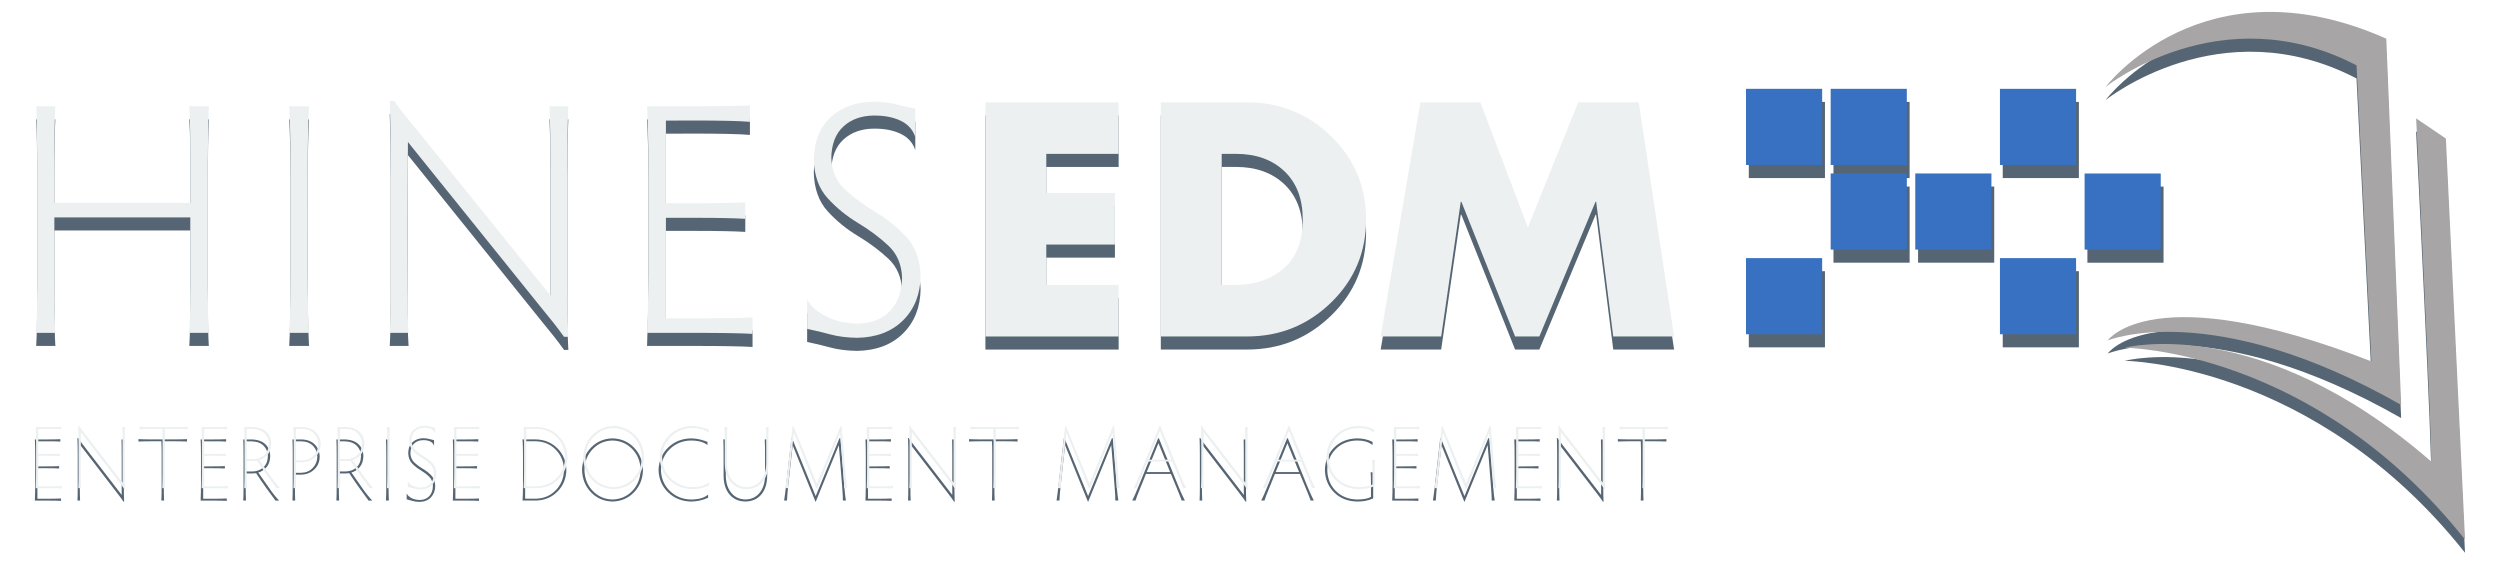 <?xml version="1.0" encoding="UTF-8" standalone="no"?>
<!-- Created with Inkscape (http://www.inkscape.org/) -->

<svg
   xmlns:dc="http://purl.org/dc/elements/1.1/"
   xmlns:cc="http://creativecommons.org/ns#"
   xmlns:rdf="http://www.w3.org/1999/02/22-rdf-syntax-ns#"
   xmlns:svg="http://www.w3.org/2000/svg"
   xmlns="http://www.w3.org/2000/svg"
   xmlns:sodipodi="http://sodipodi.sourceforge.net/DTD/sodipodi-0.dtd"
   xmlns:inkscape="http://www.inkscape.org/namespaces/inkscape"
   id="svg2"
   version="1.1"
   inkscape:version="0.48.4 r9939"
   width="325"
   height="75"
   xml:space="preserve"
   sodipodi:docname="HinesEDM_Logo_White.svg"><defs
     id="defs6"><clipPath
       clipPathUnits="userSpaceOnUse"
       id="clipPath44"><path
         d="M 0,180 288,180 288,0 0,0 0,180 z"
         id="path46"
         inkscape:connector-curvature="0" /></clipPath><clipPath
       clipPathUnits="userSpaceOnUse"
       id="clipPath44-7"><path
         d="M 0,180 288,180 288,0 0,0 0,180 z"
         id="path46-1"
         inkscape:connector-curvature="0" /></clipPath><filter
       inkscape:collect="always"
       id="filter4195"><feGaussianBlur
         inkscape:collect="always"
         stdDeviation="1.009"
         id="feGaussianBlur4197" /></filter></defs><sodipodi:namedview
     pagecolor="#ffffff"
     bordercolor="#666666"
     borderopacity="1"
     objecttolerance="10"
     gridtolerance="10"
     guidetolerance="10"
     inkscape:pageopacity="0"
     inkscape:pageshadow="2"
     inkscape:window-width="1536"
     inkscape:window-height="803"
     id="namedview4"
     showgrid="false"
     inkscape:zoom="1.7444445"
     inkscape:cx="138.31636"
     inkscape:cy="56.399446"
     inkscape:window-x="-8"
     inkscape:window-y="-8"
     inkscape:window-maximized="1"
     inkscape:current-layer="g3963" /><g
     id="g10"
     inkscape:groupmode="layer"
     inkscape:label="logo2"
     transform="matrix(1.25,0,0,-1.25,0,75)"><g
       id="g3963"
       transform="matrix(1.906,0,0,1.906,-183.235,-132.416)"><g
         transform="translate(-14.635,-34.206)"
         id="g3991-2"
         style="opacity:0.8;fill:#2c3e50;fill-opacity:1;stroke:none;filter:url(#filter4195)">


<g
   id="g3299"
   transform="translate(14.635,34.206)"><path
     inkscape:connector-curvature="0"
     d="m 157.174,91.843 -3.948,0 0,-2.135 3.745,0 0,-2.813 -3.745,0 0,-2.203 3.948,0 0,-2.813 -7.27,0 0,12.777 7.27,0 z"
     style="font-size:16.945px;font-style:normal;font-variant:normal;font-weight:normal;font-stretch:normal;line-height:125%;letter-spacing:0.237px;word-spacing:0px;fill:#2c3e50;font-family:Futura Bk BT;-inkscape-font-specification:Futura Bk BT"
     id="path3112" /><path
     inkscape:connector-curvature="0"
     d="m 159.475,81.879 0,12.777 4.711,0 c 1.785,-1.3e-5 3.313,-0.619 4.584,-1.855 1.271,-1.237 1.906,-2.748 1.906,-4.533 -1e-5,-1.785 -0.635,-3.296 -1.906,-4.533 -1.271,-1.237 -2.799,-1.855 -4.584,-1.855 z m 3.322,9.964 0,-7.151 0.745,0 c 1.062,-3e-6 1.941,0.299 2.635,0.898 0.695,0.599 1.042,1.491 1.042,2.678 -1e-5,1.118 -0.333,1.994 -1,2.627 -0.666,0.633 -1.548,0.949 -2.644,0.949 z"
     style="font-size:16.945px;font-style:normal;font-variant:normal;font-weight:normal;font-stretch:normal;line-height:125%;letter-spacing:0.016px;word-spacing:0px;fill:#2c3e50;font-family:Futura Bk BT;-inkscape-font-specification:Futura Bk BT"
     id="path3114" /><path
     inkscape:connector-curvature="0"
     d="m 171.471,81.879 2.169,12.777 3.27,0 2.593,-6.829 2.745,6.829 3.304,0 1.931,-12.777 -3.321,0 -0.932,7.354 -0.034,0 -3.067,-7.354 -1.322,0 -2.932,7.354 -0.034,0 -1.068,-7.354 z"
     style="font-size:16.945px;font-style:normal;font-variant:normal;font-weight:normal;font-stretch:normal;line-height:125%;letter-spacing:0.396px;word-spacing:0px;fill:#2c3e50;font-family:Futura Bk BT;-inkscape-font-specification:Futura Bk BT"
     id="path3116" /><path
     inkscape:connector-curvature="0"
     d="m 99.102,91.209 c -2e-6,0.665 0.004,1.302 0.014,1.913 0.009,0.611 0.023,1.05 0.041,1.317 l -1.047,0 c 0.018,-0.268 0.032,-0.707 0.041,-1.317 0.009,-0.611 0.014,-1.248 0.014,-1.913 l 0,-6.515 c -2e-6,-0.496 -0.004,-0.988 -0.014,-1.478 -0.009,-0.489 -0.023,-0.869 -0.041,-1.139 l 1.047,0 c -0.018,0.271 -0.032,0.65 -0.041,1.137 -0.009,0.487 -0.014,0.975 -0.014,1.462 l 0,3.7 7.417,0 0,-3.682 c -1e-5,-0.496 -0.005,-0.988 -0.013,-1.478 -0.009,-0.489 -0.023,-0.869 -0.041,-1.139 l 1.065,0 c -0.018,0.271 -0.032,0.65 -0.041,1.137 -0.009,0.487 -0.014,0.975 -0.013,1.462 l 0,6.533 c -10e-6,0.519 0.004,1.082 0.013,1.69 0.009,0.607 0.022,1.121 0.041,1.541 l -1.065,0 c 0.026,-0.402 0.042,-0.906 0.047,-1.514 0.006,-0.607 0.008,-1.179 0.007,-1.717 l 0,-2.039 -7.417,0 z"
     style="font-size:18.047px;font-variant:normal;font-weight:300;font-stretch:normal;writing-mode:lr-tb;fill:#2c3e50;fill-rule:nonzero;font-family:Hypatia Sans Pro Light;-inkscape-font-specification:HypatiaSansPro-Light"
     id="path3101" /><path
     inkscape:connector-curvature="0"
     d="m 112.926,91.209 c 7.5e-4,0.638 0.008,1.262 0.023,1.872 0.014,0.611 0.031,1.063 0.05,1.358 l -1.083,0 c 0.019,-0.295 0.035,-0.747 0.05,-1.358 0.014,-0.611 0.022,-1.235 0.023,-1.872 l 0,-5.901 c -7.5e-4,-0.637 -0.008,-1.258 -0.023,-1.866 -0.014,-0.607 -0.031,-1.062 -0.05,-1.365 l 1.083,0 c -0.019,0.303 -0.035,0.758 -0.05,1.365 -0.014,0.607 -0.022,1.229 -0.023,1.866 z"
     style="font-size:18.047px;font-variant:normal;font-weight:300;font-stretch:normal;writing-mode:lr-tb;fill:#2c3e50;fill-rule:nonzero;font-family:Hypatia Sans Pro Light;-inkscape-font-specification:HypatiaSansPro-Light"
     id="path3103" /><path
     inkscape:connector-curvature="0"
     d="m 118.358,84.676 0.036,7.814 7.291,-9.06 c 0.278,-0.337 0.503,-0.615 0.674,-0.832 0.172,-0.218 0.356,-0.464 0.553,-0.738 l 0.235,0 c -0.026,0.517 -0.042,0.977 -0.047,1.381 -0.006,0.404 -0.008,0.792 -0.007,1.164 l 0,6.804 c -1e-5,0.519 0.005,1.082 0.013,1.69 0.009,0.607 0.022,1.121 0.041,1.541 l -1.029,0 c 0.018,-0.402 0.032,-0.906 0.041,-1.514 0.009,-0.607 0.013,-1.179 0.013,-1.717 l 0,-7.092 -7.219,8.951 c -0.296,0.356 -0.538,0.65 -0.726,0.884 -0.188,0.234 -0.385,0.493 -0.591,0.776 l -0.235,0 c 0.018,-0.503 0.032,-1.067 0.041,-1.692 0.009,-0.625 0.013,-1.216 0.014,-1.773 l 0,-6.569 c -1e-5,-0.496 -0.005,-0.988 -0.014,-1.478 -0.009,-0.489 -0.022,-0.869 -0.041,-1.139 l 1.029,0 c -0.019,0.271 -0.035,0.65 -0.05,1.137 -0.014,0.487 -0.022,0.975 -0.023,1.462 z"
     style="font-size:18.047px;font-variant:normal;font-weight:300;font-stretch:normal;writing-mode:lr-tb;fill:#2c3e50;fill-rule:nonzero;font-family:Hypatia Sans Pro Light;-inkscape-font-specification:HypatiaSansPro-Light"
     id="path3105" /><path
     inkscape:connector-curvature="0"
     d="m 134.023,93.663 c 0.636,3.64e-4 1.227,-0.005 1.773,-0.016 0.546,-0.011 0.966,-0.03 1.259,-0.056 l 0,0.902 c -0.293,-0.018 -0.713,-0.032 -1.259,-0.041 -0.546,-0.009 -1.137,-0.014 -1.773,-0.014 l -2.581,0 c 0.019,-0.293 0.035,-0.74 0.05,-1.342 0.014,-0.602 0.022,-1.225 0.023,-1.87 l 0,-5.919 c -7.5e-4,-0.428 -0.008,-0.944 -0.023,-1.548 -0.014,-0.604 -0.031,-1.165 -0.05,-1.683 l 2.725,0 c 0.637,0 1.231,-0.004 1.78,-0.014 0.549,-0.009 0.967,-0.023 1.252,-0.041 l 0,0.902 c -0.285,-0.018 -0.703,-0.032 -1.252,-0.041 -0.549,-0.009 -1.143,-0.014 -1.78,-0.014 l -1.696,0 0,5.486 1.588,0 c 0.616,-7e-6 1.157,-0.004 1.622,-0.014 0.465,-0.009 0.839,-0.023 1.121,-0.041 l 0,0.902 c -0.282,-0.018 -0.656,-0.032 -1.121,-0.041 -0.465,-0.009 -1.006,-0.014 -1.622,-0.014 l -1.588,0 0,4.512 z"
     style="font-size:18.047px;font-variant:normal;font-weight:300;font-stretch:normal;writing-mode:lr-tb;fill:#2c3e50;fill-rule:nonzero;font-family:Hypatia Sans Pro Light;-inkscape-font-specification:HypatiaSansPro-Light"
     id="path3107" /><path
     inkscape:connector-curvature="0"
     d="m 141.495,91.624 c 0.013,0.752 0.235,1.324 0.665,1.717 0.43,0.393 0.991,0.591 1.681,0.593 0.559,0.002 1.038,-0.092 1.437,-0.282 0.399,-0.19 0.666,-0.487 0.801,-0.891 l 0,1.552 c -0.35,0.063 -0.696,0.14 -1.038,0.23 -0.341,0.09 -0.741,0.14 -1.2,0.149 -0.951,-0.005 -1.734,-0.279 -2.348,-0.821 -0.615,-0.542 -0.933,-1.321 -0.954,-2.337 0.025,-0.88 0.276,-1.582 0.753,-2.106 0.477,-0.524 1.029,-0.974 1.656,-1.353 0.627,-0.378 1.18,-0.79 1.656,-1.234 0.477,-0.445 0.728,-1.028 0.753,-1.75 -0.006,-0.744 -0.22,-1.345 -0.641,-1.802 -0.421,-0.458 -1.014,-0.693 -1.778,-0.706 -0.643,0.009 -1.211,0.136 -1.705,0.381 -0.494,0.246 -0.846,0.558 -1.056,0.936 l 0,-1.606 c 0.437,-0.091 0.862,-0.193 1.275,-0.305 0.412,-0.112 0.896,-0.173 1.451,-0.183 1.052,0.019 1.889,0.338 2.511,0.956 0.621,0.619 0.94,1.425 0.954,2.418 -0.025,0.88 -0.279,1.584 -0.761,2.111 -0.482,0.527 -1.041,0.98 -1.675,1.361 -0.634,0.381 -1.193,0.793 -1.675,1.236 -0.482,0.443 -0.736,1.021 -0.761,1.735 z"
     style="font-size:18.047px;font-variant:normal;font-weight:300;font-stretch:normal;writing-mode:lr-tb;fill:#2c3e50;fill-rule:nonzero;font-family:Hypatia Sans Pro Light;-inkscape-font-specification:HypatiaSansPro-Light"
     id="path3109" /><path
     inkscape:connector-curvature="0"
     d="m 98.627,76.873 c 0.17,3.01e-4 0.326,-3.07e-4 0.469,-0.002 0.143,-0.002 0.254,-0.006 0.332,-0.013 l 0,0.131 c -0.078,-0.005 -0.189,-0.009 -0.332,-0.011 -0.143,-0.002 -0.3,-0.004 -0.469,-0.004 l -0.589,0 c 0.005,-0.079 0.009,-0.2 0.013,-0.362 0.004,-0.162 0.006,-0.331 0.006,-0.505 l 0,-1.597 c -2.02e-4,-0.115 -0.002,-0.255 -0.006,-0.418 -0.004,-0.163 -0.008,-0.314 -0.013,-0.454 l 0.627,0 c 0.17,0 0.327,-0.001 0.471,-0.004 0.144,-0.002 0.254,-0.006 0.33,-0.011 l 0,0.131 c -0.076,-0.005 -0.186,-0.009 -0.33,-0.011 -0.144,-0.002 -0.301,-0.004 -0.471,-0.004 l -0.487,0 0,1.666 0.473,0 c 0.164,-2e-6 0.304,-0.001 0.422,-0.004 0.117,-0.002 0.213,-0.006 0.288,-0.011 l 0,0.131 c -0.075,-0.005 -0.17,-0.009 -0.288,-0.011 -0.117,-0.002 -0.258,-0.004 -0.422,-0.004 l -0.473,0 0,1.364 z"
     style="font-size:4.848px;font-variant:normal;font-weight:200;font-stretch:normal;writing-mode:lr-tb;fill:#2c3e50;fill-rule:nonzero;font-family:Hypatia Sans Pro ExtraLight;-inkscape-font-specification:HypatiaSansPro-ExtraLight"
     id="path3044" /><path
     inkscape:connector-curvature="0"
     d="m 100.49,74.341 0.01,2.347 2.071,-2.693 c 0.074,-0.095 0.13,-0.17 0.17,-0.225 0.039,-0.055 0.083,-0.118 0.13,-0.189 l 0.039,0 c -0.007,0.139 -0.011,0.26 -0.013,0.363 -0.002,0.103 -0.002,0.205 -0.002,0.304 l 0,1.855 c -1e-5,0.14 0.001,0.292 0.004,0.456 0.002,0.164 0.006,0.302 0.011,0.416 l -0.145,0 c 0.003,-0.108 0.005,-0.245 0.007,-0.408 0.002,-0.164 0.003,-0.318 0.003,-0.463 l 0,-2.157 -2.061,2.674 c -0.082,0.105 -0.145,0.188 -0.19,0.248 -0.045,0.06 -0.088,0.122 -0.129,0.186 l -0.034,0 c 0.005,-0.135 0.008,-0.286 0.011,-0.452 0.002,-0.166 0.004,-0.324 0.004,-0.474 l 0,-1.782 c 0,-0.134 -10e-4,-0.267 -0.004,-0.399 -0.002,-0.132 -0.006,-0.234 -0.011,-0.307 l 0.145,0 c -0.005,0.073 -0.008,0.175 -0.011,0.307 -0.002,0.131 -0.004,0.263 -0.004,0.394 z"
     style="font-size:4.848px;font-variant:normal;font-weight:200;font-stretch:normal;writing-mode:lr-tb;fill:#2c3e50;fill-rule:nonzero;font-family:Hypatia Sans Pro ExtraLight;-inkscape-font-specification:HypatiaSansPro-ExtraLight"
     id="path3046" /><path
     inkscape:connector-curvature="0"
     d="m 104.496,76.976 c -0.17,-3e-6 -0.327,0.001 -0.472,0.004 -0.145,0.002 -0.256,0.006 -0.334,0.011 l 0,-0.131 c 0.078,0.005 0.19,0.009 0.334,0.011 0.145,0.002 0.302,0.004 0.472,0.004 l 0.444,0 c 0.005,-0.093 0.008,-0.195 0.011,-0.307 0.002,-0.112 0.004,-0.219 0.004,-0.321 l 0,-1.734 c 0,-0.172 -9.9e-4,-0.34 -0.004,-0.503 -0.002,-0.164 -0.006,-0.287 -0.011,-0.368 l 0.15,0 c -0.007,0.082 -0.011,0.204 -0.013,0.368 -0.002,0.164 -0.002,0.332 -0.002,0.503 l 0,1.734 c -1.1e-4,0.102 1e-4,0.209 6e-4,0.321 5.1e-4,0.112 0.002,0.214 0.004,0.307 l 0.449,0 c 0.17,-3e-6 0.328,-0.001 0.474,-0.004 0.146,-0.002 0.258,-0.006 0.337,-0.011 l 0,0.131 c -0.078,-0.005 -0.191,-0.009 -0.337,-0.011 -0.146,-0.002 -0.304,-0.004 -0.474,-0.004 z"
     style="font-size:4.848px;font-variant:normal;font-weight:200;font-stretch:normal;writing-mode:lr-tb;fill:#2c3e50;fill-rule:nonzero;font-family:Hypatia Sans Pro ExtraLight;-inkscape-font-specification:HypatiaSansPro-ExtraLight"
     id="path3048" /><path
     inkscape:connector-curvature="0"
     d="m 107.672,76.873 c 0.17,3.01e-4 0.326,-3.07e-4 0.469,-0.002 0.143,-0.002 0.254,-0.006 0.332,-0.013 l 0,0.131 c -0.078,-0.005 -0.189,-0.009 -0.332,-0.011 -0.143,-0.002 -0.3,-0.004 -0.469,-0.004 l -0.589,0 c 0.005,-0.079 0.01,-0.2 0.013,-0.362 0.004,-0.162 0.006,-0.331 0.006,-0.505 l 0,-1.597 c -2.1e-4,-0.115 -0.002,-0.255 -0.006,-0.418 -0.004,-0.163 -0.008,-0.314 -0.013,-0.454 l 0.627,0 c 0.17,0 0.327,-0.001 0.471,-0.004 0.144,-0.002 0.254,-0.006 0.33,-0.011 l 0,0.131 c -0.076,-0.005 -0.186,-0.009 -0.33,-0.011 -0.144,-0.002 -0.301,-0.004 -0.471,-0.004 l -0.487,0 0,1.666 0.473,0 c 0.164,-2e-6 0.304,-0.001 0.422,-0.004 0.117,-0.002 0.213,-0.006 0.288,-0.011 l 0,0.131 c -0.074,-0.005 -0.17,-0.009 -0.288,-0.011 -0.117,-0.002 -0.258,-0.004 -0.422,-0.004 l -0.473,0 0,1.364 z"
     style="font-size:4.848px;font-variant:normal;font-weight:200;font-stretch:normal;writing-mode:lr-tb;fill:#2c3e50;fill-rule:nonzero;font-family:Hypatia Sans Pro ExtraLight;-inkscape-font-specification:HypatiaSansPro-ExtraLight"
     id="path3050" /><path
     inkscape:connector-curvature="0"
     d="m 109.545,75.12 0.352,0 c 0.036,-1e-6 0.071,0.001 0.106,0.004 0.035,0.002 0.07,0.006 0.106,0.011 0.18,-0.274 0.36,-0.537 0.541,-0.79 0.181,-0.253 0.353,-0.488 0.516,-0.706 l 0.198,0 c -0.178,0.187 -0.369,0.429 -0.573,0.726 -0.203,0.297 -0.39,0.565 -0.562,0.803 0.169,0.048 0.318,0.145 0.447,0.29 0.129,0.146 0.198,0.346 0.205,0.601 -0.001,0.27 -0.091,0.489 -0.268,0.657 -0.178,0.168 -0.438,0.254 -0.779,0.259 l -0.425,0 c 0.005,-0.08 0.008,-0.202 0.011,-0.366 0.002,-0.165 0.004,-0.333 0.004,-0.505 l 0,-1.641 c 0,-0.17 -9.9e-4,-0.329 -0.004,-0.479 -0.002,-0.15 -0.006,-0.264 -0.011,-0.344 l 0.15,0 c -0.007,0.08 -0.011,0.194 -0.013,0.344 -0.002,0.15 -0.002,0.309 -0.002,0.479 z m 0,1.753 0.29,0 c 0.308,-0.007 0.539,-0.09 0.69,-0.248 0.152,-0.158 0.227,-0.346 0.227,-0.566 -0.005,-0.256 -0.087,-0.458 -0.244,-0.606 -0.158,-0.148 -0.361,-0.223 -0.61,-0.226 l -0.352,0 z"
     style="font-size:4.848px;font-variant:normal;font-weight:200;font-stretch:normal;writing-mode:lr-tb;fill:#2c3e50;fill-rule:nonzero;font-family:Hypatia Sans Pro ExtraLight;-inkscape-font-specification:HypatiaSansPro-ExtraLight"
     id="path3052" /><path
     inkscape:connector-curvature="0"
     d="m 112.228,75.052 0.328,0 c 0.294,0.007 0.536,0.101 0.727,0.284 0.191,0.182 0.289,0.411 0.296,0.685 -0.003,0.274 -0.092,0.5 -0.268,0.678 -0.176,0.178 -0.421,0.27 -0.735,0.276 l -0.483,0 c 0.005,-0.073 0.008,-0.171 0.011,-0.293 0.002,-0.122 0.004,-0.266 0.004,-0.432 l 0,-1.739 c 0,-0.172 -9.9e-4,-0.34 -0.004,-0.503 -0.002,-0.164 -0.006,-0.287 -0.011,-0.368 l 0.15,0 c -0.005,0.082 -0.008,0.204 -0.011,0.368 -0.002,0.164 -0.004,0.332 -0.004,0.503 z m 0,1.821 0.338,0 c 0.28,-0.006 0.496,-0.089 0.65,-0.249 0.154,-0.16 0.231,-0.361 0.233,-0.603 -0.005,-0.23 -0.087,-0.43 -0.247,-0.6 -0.16,-0.17 -0.371,-0.259 -0.631,-0.267 l -0.343,0 z"
     style="font-size:4.848px;font-variant:normal;font-weight:200;font-stretch:normal;writing-mode:lr-tb;fill:#2c3e50;fill-rule:nonzero;font-family:Hypatia Sans Pro ExtraLight;-inkscape-font-specification:HypatiaSansPro-ExtraLight"
     id="path3054" /><path
     inkscape:connector-curvature="0"
     d="m 114.627,75.12 0.352,0 c 0.036,-1e-6 0.071,0.001 0.106,0.004 0.035,0.002 0.07,0.006 0.106,0.011 0.18,-0.274 0.36,-0.537 0.541,-0.79 0.181,-0.253 0.353,-0.488 0.516,-0.706 l 0.198,0 c -0.178,0.187 -0.369,0.429 -0.573,0.726 -0.203,0.297 -0.39,0.565 -0.562,0.803 0.169,0.048 0.318,0.145 0.447,0.29 0.129,0.146 0.198,0.346 0.205,0.601 -10e-4,0.27 -0.091,0.489 -0.268,0.657 -0.178,0.168 -0.437,0.254 -0.779,0.259 l -0.425,0 c 0.005,-0.08 0.008,-0.202 0.011,-0.366 0.002,-0.165 0.004,-0.333 0.004,-0.505 l 0,-1.641 c 0,-0.17 -9.9e-4,-0.329 -0.004,-0.479 -0.002,-0.15 -0.006,-0.264 -0.011,-0.344 l 0.15,0 c -0.007,0.08 -0.011,0.194 -0.013,0.344 -0.002,0.15 -0.002,0.309 -0.002,0.479 z m 0,1.753 0.29,0 c 0.308,-0.007 0.539,-0.09 0.69,-0.248 0.152,-0.158 0.227,-0.346 0.227,-0.566 -0.005,-0.256 -0.087,-0.458 -0.244,-0.606 -0.158,-0.148 -0.361,-0.223 -0.61,-0.226 l -0.352,0 z"
     style="font-size:4.848px;font-variant:normal;font-weight:200;font-stretch:normal;writing-mode:lr-tb;fill:#2c3e50;fill-rule:nonzero;font-family:Hypatia Sans Pro ExtraLight;-inkscape-font-specification:HypatiaSansPro-ExtraLight"
     id="path3056" /><path
     inkscape:connector-curvature="0"
     d="m 117.335,76.104 c 1.9e-4,0.172 0.002,0.34 0.006,0.505 0.004,0.165 0.008,0.287 0.013,0.366 l -0.159,0 c 0.005,-0.08 0.01,-0.202 0.013,-0.366 0.004,-0.165 0.006,-0.333 0.006,-0.505 l 0,-1.592 c -2e-4,-0.172 -0.002,-0.34 -0.006,-0.503 -0.004,-0.164 -0.008,-0.287 -0.013,-0.368 l 0.159,0 c -0.005,0.082 -0.01,0.204 -0.013,0.368 -0.004,0.164 -0.006,0.332 -0.006,0.503 z"
     style="font-size:4.848px;font-variant:normal;font-weight:200;font-stretch:normal;writing-mode:lr-tb;fill:#2c3e50;fill-rule:nonzero;font-family:Hypatia Sans Pro ExtraLight;-inkscape-font-specification:HypatiaSansPro-ExtraLight"
     id="path3058" /><path
     inkscape:connector-curvature="0"
     d="m 118.532,76.235 c 0.004,0.227 0.072,0.401 0.202,0.52 0.13,0.12 0.296,0.18 0.498,0.181 0.156,6.05e-4 0.286,-0.025 0.39,-0.077 0.104,-0.052 0.17,-0.133 0.198,-0.245 l 0,0.321 c -0.091,0.019 -0.181,0.041 -0.271,0.066 -0.089,0.025 -0.195,0.038 -0.318,0.041 -0.228,-0.001 -0.421,-0.071 -0.577,-0.209 -0.156,-0.138 -0.237,-0.338 -0.244,-0.6 0.007,-0.238 0.077,-0.428 0.21,-0.568 0.133,-0.141 0.288,-0.263 0.463,-0.367 0.175,-0.104 0.33,-0.22 0.463,-0.348 0.133,-0.128 0.203,-0.3 0.21,-0.514 -0.002,-0.226 -0.066,-0.409 -0.191,-0.548 -0.125,-0.14 -0.3,-0.212 -0.524,-0.216 -0.178,0.003 -0.331,0.038 -0.457,0.105 -0.126,0.067 -0.212,0.151 -0.258,0.251 l 0,-0.321 c 0.112,-0.027 0.221,-0.057 0.326,-0.089 0.105,-0.032 0.23,-0.05 0.373,-0.052 0.266,0.005 0.475,0.089 0.627,0.252 0.152,0.163 0.229,0.371 0.232,0.625 -0.007,0.237 -0.078,0.426 -0.212,0.566 -0.134,0.14 -0.29,0.262 -0.466,0.366 -0.177,0.104 -0.332,0.22 -0.466,0.348 -0.134,0.128 -0.205,0.299 -0.212,0.511 z"
     style="font-size:4.848px;font-variant:normal;font-weight:200;font-stretch:normal;writing-mode:lr-tb;fill:#2c3e50;fill-rule:nonzero;font-family:Hypatia Sans Pro ExtraLight;-inkscape-font-specification:HypatiaSansPro-ExtraLight"
     id="path3060" /><path
     inkscape:connector-curvature="0"
     d="m 121.433,76.873 c 0.17,3.01e-4 0.326,-3.07e-4 0.469,-0.002 0.143,-0.002 0.254,-0.006 0.332,-0.013 l 0,0.131 c -0.078,-0.005 -0.189,-0.009 -0.332,-0.011 -0.143,-0.002 -0.3,-0.004 -0.469,-0.004 l -0.589,0 c 0.005,-0.079 0.009,-0.2 0.013,-0.362 0.004,-0.162 0.006,-0.331 0.006,-0.505 l 0,-1.597 c -2e-4,-0.115 -0.002,-0.255 -0.006,-0.418 -0.004,-0.163 -0.008,-0.314 -0.013,-0.454 l 0.627,0 c 0.17,0 0.327,-0.001 0.471,-0.004 0.144,-0.002 0.254,-0.006 0.33,-0.011 l 0,0.131 c -0.076,-0.005 -0.186,-0.009 -0.33,-0.011 -0.144,-0.002 -0.301,-0.004 -0.471,-0.004 l -0.487,0 0,1.666 0.473,0 c 0.164,-2e-6 0.304,-0.001 0.422,-0.004 0.117,-0.002 0.213,-0.006 0.288,-0.011 l 0,0.131 c -0.074,-0.005 -0.17,-0.009 -0.288,-0.011 -0.117,-0.002 -0.258,-0.004 -0.422,-0.004 l -0.473,0 0,1.364 z"
     style="font-size:4.848px;font-variant:normal;font-weight:200;font-stretch:normal;writing-mode:lr-tb;fill:#2c3e50;fill-rule:nonzero;font-family:Hypatia Sans Pro ExtraLight;-inkscape-font-specification:HypatiaSansPro-ExtraLight"
     id="path3062" /><path
     inkscape:connector-curvature="0"
     d="m 125.385,73.64 c 0.466,0.012 0.855,0.175 1.168,0.49 0.313,0.315 0.475,0.708 0.487,1.18 -0.012,0.472 -0.175,0.865 -0.487,1.178 -0.313,0.313 -0.702,0.476 -1.168,0.488 l -0.738,0 c 0.007,-0.08 0.013,-0.202 0.018,-0.366 0.004,-0.165 0.007,-0.333 0.007,-0.505 l 0,-1.592 c -10e-5,-0.172 -0.002,-0.34 -0.007,-0.503 -0.004,-0.164 -0.01,-0.287 -0.018,-0.368 z m -0.594,3.234 0.589,0 c 0.435,-0.012 0.797,-0.166 1.084,-0.462 0.287,-0.296 0.436,-0.663 0.446,-1.101 -0.011,-0.438 -0.159,-0.806 -0.446,-1.104 -0.286,-0.298 -0.646,-0.452 -1.079,-0.464 l -0.594,0 z"
     style="font-size:4.848px;font-variant:normal;font-weight:200;font-stretch:normal;writing-mode:lr-tb;fill:#2c3e50;fill-rule:nonzero;font-family:Hypatia Sans Pro ExtraLight;-inkscape-font-specification:HypatiaSansPro-ExtraLight"
     id="path3064" /><path
     inkscape:connector-curvature="0"
     d="m 127.895,75.31 c 0.012,-0.487 0.175,-0.893 0.488,-1.218 0.313,-0.325 0.704,-0.493 1.172,-0.506 0.471,0.012 0.863,0.181 1.176,0.506 0.314,0.325 0.477,0.731 0.489,1.218 -0.012,0.487 -0.175,0.893 -0.489,1.218 -0.314,0.325 -0.706,0.493 -1.176,0.506 -0.468,-0.012 -0.859,-0.181 -1.172,-0.506 -0.313,-0.325 -0.476,-0.731 -0.488,-1.218 z m 0.13,0 c 0.011,0.455 0.161,0.833 0.45,1.136 0.289,0.303 0.649,0.46 1.08,0.471 0.433,-0.012 0.795,-0.169 1.084,-0.471 0.289,-0.303 0.44,-0.681 0.451,-1.136 -0.011,-0.457 -0.161,-0.837 -0.451,-1.14 -0.289,-0.303 -0.651,-0.46 -1.084,-0.472 -0.431,0.011 -0.791,0.169 -1.08,0.472 -0.289,0.303 -0.439,0.683 -0.45,1.14 z"
     style="font-size:4.848px;font-variant:normal;font-weight:200;font-stretch:normal;writing-mode:lr-tb;fill:#2c3e50;fill-rule:nonzero;font-family:Hypatia Sans Pro ExtraLight;-inkscape-font-specification:HypatiaSansPro-ExtraLight"
     id="path3066" /><path
     inkscape:connector-curvature="0"
     d="m 132.201,75.31 c 0.012,0.455 0.172,0.833 0.48,1.136 0.308,0.303 0.694,0.46 1.157,0.471 0.176,0.001 0.34,-0.017 0.491,-0.055 0.151,-0.038 0.288,-0.102 0.411,-0.194 l 0,0.175 c -0.124,0.048 -0.26,0.092 -0.408,0.13 -0.147,0.038 -0.312,0.058 -0.495,0.06 -0.5,-0.012 -0.916,-0.181 -1.249,-0.506 -0.332,-0.325 -0.505,-0.731 -0.518,-1.218 0.013,-0.487 0.185,-0.893 0.518,-1.218 0.332,-0.325 0.749,-0.493 1.249,-0.506 0.165,6.09e-4 0.325,0.019 0.483,0.055 0.157,0.036 0.308,0.086 0.454,0.15 l 0,0.175 c -0.114,-0.094 -0.25,-0.163 -0.408,-0.205 -0.158,-0.043 -0.334,-0.063 -0.528,-0.063 -0.463,0.011 -0.849,0.169 -1.157,0.472 -0.308,0.303 -0.468,0.683 -0.48,1.14 z"
     style="font-size:4.848px;font-variant:normal;font-weight:200;font-stretch:normal;writing-mode:lr-tb;fill:#2c3e50;fill-rule:nonzero;font-family:Hypatia Sans Pro ExtraLight;-inkscape-font-specification:HypatiaSansPro-ExtraLight"
     id="path3068" /><path
     inkscape:connector-curvature="0"
     d="m 135.603,76.976 c 0.005,-0.072 0.008,-0.191 0.011,-0.356 0.002,-0.165 0.004,-0.337 0.004,-0.516 l 0,-1.11 c 0.005,-0.436 0.114,-0.778 0.328,-1.027 0.214,-0.249 0.502,-0.376 0.864,-0.38 0.362,0.005 0.649,0.132 0.862,0.38 0.212,0.249 0.321,0.591 0.326,1.027 l 0,1.11 c 0,0.14 9.9e-4,0.292 0.004,0.456 0.002,0.164 0.006,0.302 0.011,0.416 l -0.15,0 c 0.007,-0.108 0.011,-0.245 0.013,-0.408 0.002,-0.164 0.002,-0.318 0.002,-0.463 l 0,-1.115 c -0.004,-0.384 -0.102,-0.693 -0.293,-0.928 -0.191,-0.235 -0.449,-0.356 -0.774,-0.362 -0.325,0.007 -0.584,0.127 -0.776,0.362 -0.192,0.235 -0.29,0.544 -0.295,0.928 l 0,1.115 c 0,0.179 9.9e-4,0.351 0.004,0.516 0.002,0.165 0.006,0.283 0.011,0.356 z"
     style="font-size:4.848px;font-variant:normal;font-weight:200;font-stretch:normal;writing-mode:lr-tb;fill:#2c3e50;fill-rule:nonzero;font-family:Hypatia Sans Pro ExtraLight;-inkscape-font-specification:HypatiaSansPro-ExtraLight"
     id="path3070" /><path
     inkscape:connector-curvature="0"
     d="m 141.989,77.044 -0.048,0 -1.298,-3.161 -1.289,3.161 -0.034,0 -0.285,-2.523 c -0.02,-0.183 -0.041,-0.356 -0.063,-0.519 -0.022,-0.163 -0.04,-0.284 -0.052,-0.362 l 0.159,0 c 0.005,0.113 0.012,0.236 0.023,0.37 0.011,0.134 0.026,0.286 0.045,0.458 l 0.241,2.187 1.245,-3.078 0.014,0 1.26,3.088 0.183,-2.294 c 0.014,-0.19 0.024,-0.338 0.03,-0.446 0.006,-0.107 0.009,-0.202 0.008,-0.285 l 0.164,0 c -0.018,0.114 -0.033,0.224 -0.045,0.331 -0.011,0.106 -0.024,0.24 -0.037,0.4 z"
     style="font-size:4.848px;font-variant:normal;font-weight:200;font-stretch:normal;writing-mode:lr-tb;fill:#2c3e50;fill-rule:nonzero;font-family:Hypatia Sans Pro ExtraLight;-inkscape-font-specification:HypatiaSansPro-ExtraLight"
     id="path3072" /><path
     inkscape:connector-curvature="0"
     d="m 143.948,76.873 c 0.17,3.01e-4 0.326,-3.07e-4 0.469,-0.002 0.143,-0.002 0.254,-0.006 0.332,-0.013 l 0,0.131 c -0.078,-0.005 -0.189,-0.009 -0.332,-0.011 -0.143,-0.002 -0.3,-0.004 -0.469,-0.004 l -0.589,0 c 0.005,-0.079 0.009,-0.2 0.013,-0.362 0.004,-0.162 0.006,-0.331 0.006,-0.505 l 0,-1.597 c -2e-4,-0.115 -0.002,-0.255 -0.006,-0.418 -0.004,-0.163 -0.008,-0.314 -0.013,-0.454 l 0.627,0 c 0.17,0 0.327,-0.001 0.471,-0.004 0.144,-0.002 0.254,-0.006 0.33,-0.011 l 0,0.131 c -0.076,-0.005 -0.186,-0.009 -0.33,-0.011 -0.144,-0.002 -0.301,-0.004 -0.471,-0.004 l -0.487,0 0,1.666 0.473,0 c 0.164,-2e-6 0.304,-0.001 0.422,-0.004 0.117,-0.002 0.213,-0.006 0.288,-0.011 l 0,0.131 c -0.074,-0.005 -0.17,-0.009 -0.288,-0.011 -0.117,-0.002 -0.258,-0.004 -0.422,-0.004 l -0.473,0 0,1.364 z"
     style="font-size:4.848px;font-variant:normal;font-weight:200;font-stretch:normal;writing-mode:lr-tb;fill:#2c3e50;fill-rule:nonzero;font-family:Hypatia Sans Pro ExtraLight;-inkscape-font-specification:HypatiaSansPro-ExtraLight"
     id="path3074" /><path
     inkscape:connector-curvature="0"
     d="m 145.811,74.341 0.01,2.347 2.071,-2.693 c 0.074,-0.095 0.13,-0.17 0.17,-0.225 0.039,-0.055 0.083,-0.118 0.13,-0.189 l 0.039,0 c -0.007,0.139 -0.011,0.26 -0.013,0.363 -0.002,0.103 -0.002,0.205 -0.002,0.304 l 0,1.855 c -1e-5,0.14 9.9e-4,0.292 0.004,0.456 0.002,0.164 0.006,0.302 0.011,0.416 l -0.145,0 c 0.003,-0.108 0.005,-0.245 0.007,-0.408 0.002,-0.164 0.003,-0.318 0.003,-0.463 l 0,-2.157 -2.061,2.674 c -0.082,0.105 -0.145,0.188 -0.19,0.248 -0.045,0.06 -0.088,0.122 -0.129,0.186 l -0.034,0 c 0.005,-0.135 0.008,-0.286 0.011,-0.452 0.002,-0.166 0.004,-0.324 0.004,-0.474 l 0,-1.782 c 0,-0.134 -9.9e-4,-0.267 -0.004,-0.399 -0.002,-0.132 -0.006,-0.234 -0.011,-0.307 l 0.145,0 c -0.005,0.073 -0.008,0.175 -0.011,0.307 -0.002,0.131 -0.004,0.263 -0.004,0.394 z"
     style="font-size:4.848px;font-variant:normal;font-weight:200;font-stretch:normal;writing-mode:lr-tb;fill:#2c3e50;fill-rule:nonzero;font-family:Hypatia Sans Pro ExtraLight;-inkscape-font-specification:HypatiaSansPro-ExtraLight"
     id="path3076" /><path
     inkscape:connector-curvature="0"
     d="m 149.817,76.976 c -0.17,-3e-6 -0.327,0.001 -0.472,0.004 -0.145,0.002 -0.256,0.006 -0.334,0.011 l 0,-0.131 c 0.078,0.005 0.19,0.009 0.334,0.011 0.145,0.002 0.302,0.004 0.472,0.004 l 0.444,0 c 0.005,-0.093 0.008,-0.195 0.011,-0.307 0.002,-0.112 0.004,-0.219 0.004,-0.321 l 0,-1.734 c 0,-0.172 -10e-4,-0.34 -0.004,-0.503 -0.002,-0.164 -0.006,-0.287 -0.011,-0.368 l 0.15,0 c -0.007,0.082 -0.011,0.204 -0.013,0.368 -0.002,0.164 -0.002,0.332 -0.002,0.503 l 0,1.734 c -1e-4,0.102 1e-4,0.209 6.1e-4,0.321 4.9e-4,0.112 0.002,0.214 0.004,0.307 l 0.449,0 c 0.17,-3e-6 0.328,-0.001 0.474,-0.004 0.146,-0.002 0.258,-0.006 0.337,-0.011 l 0,0.131 c -0.079,-0.005 -0.191,-0.009 -0.337,-0.011 -0.146,-0.002 -0.304,-0.004 -0.474,-0.004 z"
     style="font-size:4.848px;font-variant:normal;font-weight:200;font-stretch:normal;writing-mode:lr-tb;fill:#2c3e50;fill-rule:nonzero;font-family:Hypatia Sans Pro ExtraLight;-inkscape-font-specification:HypatiaSansPro-ExtraLight"
     id="path3078" /><path
     inkscape:connector-curvature="0"
     d="m 156.854,77.044 -0.048,0 -1.298,-3.161 -1.289,3.161 -0.034,0 -0.285,-2.523 c -0.02,-0.183 -0.041,-0.356 -0.063,-0.519 -0.022,-0.163 -0.04,-0.284 -0.052,-0.362 l 0.159,0 c 0.005,0.113 0.012,0.236 0.023,0.37 0.011,0.134 0.026,0.286 0.045,0.458 l 0.241,2.187 1.245,-3.078 0.014,0 1.26,3.088 0.183,-2.294 c 0.014,-0.19 0.024,-0.338 0.03,-0.446 0.006,-0.107 0.009,-0.202 0.008,-0.285 l 0.164,0 c -0.018,0.114 -0.033,0.224 -0.045,0.331 -0.011,0.106 -0.024,0.24 -0.037,0.4 z"
     style="font-size:4.848px;font-variant:normal;font-weight:200;font-stretch:normal;writing-mode:lr-tb;fill:#2c3e50;fill-rule:nonzero;font-family:Hypatia Sans Pro ExtraLight;-inkscape-font-specification:HypatiaSansPro-ExtraLight"
     id="path3080" /><path
     inkscape:connector-curvature="0"
     d="m 160.788,73.64 c -0.054,0.101 -0.109,0.216 -0.167,0.345 -0.058,0.128 -0.115,0.26 -0.171,0.396 l -1.081,2.659 -0.039,0 -1.086,-2.659 c -0.053,-0.133 -0.108,-0.263 -0.164,-0.39 -0.056,-0.127 -0.111,-0.244 -0.164,-0.35 l 0.179,0 c 0.017,0.063 0.047,0.15 0.09,0.261 0.043,0.111 0.098,0.248 0.166,0.411 l 0.314,0.779 1.361,0 0.323,-0.779 c 0.058,-0.141 0.11,-0.268 0.154,-0.38 0.045,-0.112 0.082,-0.209 0.111,-0.292 z m -0.806,1.554 -1.274,0 0.637,1.578 z"
     style="font-size:4.848px;font-variant:normal;font-weight:200;font-stretch:normal;writing-mode:lr-tb;fill:#2c3e50;fill-rule:nonzero;font-family:Hypatia Sans Pro ExtraLight;-inkscape-font-specification:HypatiaSansPro-ExtraLight"
     id="path3082" /><path
     inkscape:connector-curvature="0"
     d="m 161.719,74.341 0.01,2.347 2.071,-2.693 c 0.074,-0.095 0.13,-0.17 0.17,-0.225 0.039,-0.055 0.083,-0.118 0.13,-0.189 l 0.039,0 c -0.007,0.139 -0.011,0.26 -0.013,0.363 -0.002,0.103 -0.002,0.205 -0.002,0.304 l 0,1.855 c -1e-5,0.14 0.001,0.292 0.004,0.456 0.002,0.164 0.006,0.302 0.011,0.416 l -0.145,0 c 0.003,-0.108 0.005,-0.245 0.007,-0.408 0.002,-0.164 0.003,-0.318 0.003,-0.463 l 0,-2.157 -2.061,2.674 c -0.082,0.105 -0.145,0.188 -0.19,0.248 -0.045,0.06 -0.088,0.122 -0.129,0.186 l -0.034,0 c 0.005,-0.135 0.008,-0.286 0.011,-0.452 0.002,-0.166 0.004,-0.324 0.004,-0.474 l 0,-1.782 c 0,-0.134 -0.001,-0.267 -0.004,-0.399 -0.002,-0.132 -0.006,-0.234 -0.011,-0.307 l 0.145,0 c -0.005,0.073 -0.008,0.175 -0.011,0.307 -0.002,0.131 -0.004,0.263 -0.004,0.394 z"
     style="font-size:4.848px;font-variant:normal;font-weight:200;font-stretch:normal;writing-mode:lr-tb;fill:#2c3e50;fill-rule:nonzero;font-family:Hypatia Sans Pro ExtraLight;-inkscape-font-specification:HypatiaSansPro-ExtraLight"
     id="path3084" /><path
     inkscape:connector-curvature="0"
     d="m 167.825,73.64 c -0.054,0.101 -0.109,0.216 -0.167,0.345 -0.058,0.128 -0.115,0.26 -0.171,0.396 l -1.081,2.659 -0.039,0 -1.086,-2.659 c -0.053,-0.133 -0.108,-0.263 -0.164,-0.39 -0.056,-0.127 -0.111,-0.244 -0.164,-0.35 l 0.179,0 c 0.017,0.063 0.047,0.15 0.09,0.261 0.043,0.111 0.098,0.248 0.166,0.411 l 0.314,0.779 1.361,0 0.323,-0.779 c 0.058,-0.141 0.11,-0.268 0.154,-0.38 0.045,-0.112 0.082,-0.209 0.111,-0.292 z m -0.806,1.554 -1.274,0 0.637,1.578 z"
     style="font-size:4.848px;font-variant:normal;font-weight:200;font-stretch:normal;writing-mode:lr-tb;fill:#2c3e50;fill-rule:nonzero;font-family:Hypatia Sans Pro ExtraLight;-inkscape-font-specification:HypatiaSansPro-ExtraLight"
     id="path3086" /><path
     inkscape:connector-curvature="0"
     d="m 171.063,74.604 c 2e-4,0.16 0.002,0.28 0.006,0.359 0.004,0.08 0.008,0.153 0.013,0.22 l -0.159,0 c 0.005,-0.067 0.009,-0.142 0.013,-0.224 0.004,-0.082 0.006,-0.205 0.006,-0.37 l 0,-0.745 c -0.082,-0.051 -0.189,-0.088 -0.321,-0.111 -0.132,-0.023 -0.278,-0.035 -0.437,-0.035 -0.48,0.011 -0.868,0.169 -1.166,0.472 -0.298,0.303 -0.451,0.683 -0.46,1.14 0.009,0.455 0.162,0.833 0.46,1.136 0.297,0.303 0.685,0.46 1.162,0.471 0.17,0.001 0.324,-0.017 0.463,-0.055 0.138,-0.038 0.267,-0.102 0.387,-0.194 l 0,0.175 c -0.132,0.065 -0.268,0.114 -0.408,0.144 -0.14,0.031 -0.287,0.046 -0.441,0.046 -0.514,-0.012 -0.932,-0.181 -1.254,-0.506 -0.322,-0.325 -0.488,-0.731 -0.498,-1.218 0.01,-0.487 0.176,-0.893 0.498,-1.218 0.322,-0.325 0.742,-0.493 1.258,-0.506 0.164,-8.12e-4 0.315,0.012 0.454,0.038 0.139,0.026 0.28,0.07 0.425,0.133 z"
     style="font-size:4.848px;font-variant:normal;font-weight:200;font-stretch:normal;writing-mode:lr-tb;fill:#2c3e50;fill-rule:nonzero;font-family:Hypatia Sans Pro ExtraLight;-inkscape-font-specification:HypatiaSansPro-ExtraLight"
     id="path3088" /><path
     inkscape:connector-curvature="0"
     d="m 172.69,76.873 c 0.17,3.01e-4 0.326,-3.07e-4 0.469,-0.002 0.143,-0.002 0.254,-0.006 0.332,-0.013 l 0,0.131 c -0.078,-0.005 -0.189,-0.009 -0.332,-0.011 -0.143,-0.002 -0.3,-0.004 -0.469,-0.004 l -0.589,0 c 0.005,-0.079 0.009,-0.2 0.013,-0.362 0.004,-0.162 0.006,-0.331 0.006,-0.505 l 0,-1.597 c -2e-4,-0.115 -0.002,-0.255 -0.006,-0.418 -0.004,-0.163 -0.008,-0.314 -0.013,-0.454 l 0.627,0 c 0.17,0 0.327,-0.001 0.471,-0.004 0.144,-0.002 0.254,-0.006 0.33,-0.011 l 0,0.131 c -0.076,-0.005 -0.186,-0.009 -0.33,-0.011 -0.144,-0.002 -0.301,-0.004 -0.471,-0.004 l -0.487,0 0,1.666 0.473,0 c 0.164,-2e-6 0.304,-0.001 0.422,-0.004 0.117,-0.002 0.213,-0.006 0.288,-0.011 l 0,0.131 c -0.074,-0.005 -0.17,-0.009 -0.288,-0.011 -0.117,-0.002 -0.258,-0.004 -0.422,-0.004 l -0.473,0 0,1.364 z"
     style="font-size:4.848px;font-variant:normal;font-weight:200;font-stretch:normal;writing-mode:lr-tb;fill:#2c3e50;fill-rule:nonzero;font-family:Hypatia Sans Pro ExtraLight;-inkscape-font-specification:HypatiaSansPro-ExtraLight"
     id="path3090" /><path
     inkscape:connector-curvature="0"
     d="m 177.391,77.044 -0.048,0 -1.298,-3.161 -1.289,3.161 -0.034,0 -0.285,-2.523 c -0.02,-0.183 -0.041,-0.356 -0.063,-0.519 -0.022,-0.163 -0.04,-0.284 -0.052,-0.362 l 0.159,0 c 0.005,0.113 0.012,0.236 0.023,0.37 0.011,0.134 0.026,0.286 0.045,0.458 l 0.241,2.187 1.245,-3.078 0.015,0 1.26,3.088 0.183,-2.294 c 0.014,-0.19 0.024,-0.338 0.03,-0.446 0.006,-0.107 0.009,-0.202 0.008,-0.285 l 0.164,0 c -0.018,0.114 -0.033,0.224 -0.045,0.331 -0.011,0.106 -0.024,0.24 -0.037,0.4 z"
     style="font-size:4.848px;font-variant:normal;font-weight:200;font-stretch:normal;writing-mode:lr-tb;fill:#2c3e50;fill-rule:nonzero;font-family:Hypatia Sans Pro ExtraLight;-inkscape-font-specification:HypatiaSansPro-ExtraLight"
     id="path3092" /><path
     inkscape:connector-curvature="0"
     d="m 179.35,76.873 c 0.17,3.01e-4 0.326,-3.07e-4 0.469,-0.002 0.143,-0.002 0.254,-0.006 0.332,-0.013 l 0,0.131 c -0.078,-0.005 -0.189,-0.009 -0.332,-0.011 -0.143,-0.002 -0.3,-0.004 -0.469,-0.004 l -0.589,0 c 0.005,-0.079 0.009,-0.2 0.013,-0.362 0.004,-0.162 0.006,-0.331 0.006,-0.505 l 0,-1.597 c -2e-4,-0.115 -0.002,-0.255 -0.006,-0.418 -0.004,-0.163 -0.008,-0.314 -0.013,-0.454 l 0.627,0 c 0.17,0 0.327,-0.001 0.471,-0.004 0.144,-0.002 0.254,-0.006 0.33,-0.011 l 0,0.131 c -0.076,-0.005 -0.186,-0.009 -0.33,-0.011 -0.144,-0.002 -0.301,-0.004 -0.471,-0.004 l -0.487,0 0,1.666 0.473,0 c 0.164,-2e-6 0.304,-0.001 0.422,-0.004 0.117,-0.002 0.213,-0.006 0.288,-0.011 l 0,0.131 c -0.074,-0.005 -0.17,-0.009 -0.288,-0.011 -0.117,-0.002 -0.258,-0.004 -0.422,-0.004 l -0.473,0 0,1.364 z"
     style="font-size:4.848px;font-variant:normal;font-weight:200;font-stretch:normal;writing-mode:lr-tb;fill:#2c3e50;fill-rule:nonzero;font-family:Hypatia Sans Pro ExtraLight;-inkscape-font-specification:HypatiaSansPro-ExtraLight"
     id="path3094" /><path
     inkscape:connector-curvature="0"
     d="m 181.214,74.341 0.01,2.347 2.071,-2.693 c 0.074,-0.095 0.13,-0.17 0.17,-0.225 0.039,-0.055 0.083,-0.118 0.13,-0.189 l 0.039,0 c -0.007,0.139 -0.011,0.26 -0.013,0.363 -0.002,0.103 -0.002,0.205 -0.002,0.304 l 0,1.855 c 0,0.14 0.001,0.292 0.004,0.456 0.002,0.164 0.006,0.302 0.011,0.416 l -0.145,0 c 0.003,-0.108 0.005,-0.245 0.007,-0.408 0.002,-0.164 0.003,-0.318 0.003,-0.463 l 0,-2.157 -2.061,2.674 c -0.082,0.105 -0.145,0.188 -0.19,0.248 -0.045,0.06 -0.088,0.122 -0.129,0.186 l -0.034,0 c 0.005,-0.135 0.008,-0.286 0.011,-0.452 0.002,-0.166 0.004,-0.324 0.004,-0.474 l 0,-1.782 c 0,-0.134 -0.001,-0.267 -0.004,-0.399 -0.002,-0.132 -0.006,-0.234 -0.011,-0.307 l 0.145,0 c -0.005,0.073 -0.008,0.175 -0.011,0.307 -0.002,0.131 -0.004,0.263 -0.004,0.394 z"
     style="font-size:4.848px;font-variant:normal;font-weight:200;font-stretch:normal;writing-mode:lr-tb;fill:#2c3e50;fill-rule:nonzero;font-family:Hypatia Sans Pro ExtraLight;-inkscape-font-specification:HypatiaSansPro-ExtraLight"
     id="path3096" /><path
     inkscape:connector-curvature="0"
     d="m 185.219,76.976 c -0.17,-3e-6 -0.327,0.001 -0.472,0.004 -0.145,0.002 -0.256,0.006 -0.334,0.011 l 0,-0.131 c 0.078,0.005 0.19,0.009 0.334,0.011 0.145,0.002 0.302,0.004 0.472,0.004 l 0.444,0 c 0.005,-0.093 0.008,-0.195 0.011,-0.307 0.002,-0.112 0.004,-0.219 0.004,-0.321 l 0,-1.734 c 0,-0.172 -9.9e-4,-0.34 -0.004,-0.503 -0.002,-0.164 -0.006,-0.287 -0.011,-0.368 l 0.15,0 c -0.007,0.082 -0.011,0.204 -0.013,0.368 -0.002,0.164 -0.002,0.332 -0.002,0.503 l 0,1.734 c -1e-4,0.102 1e-4,0.209 6e-4,0.321 5.1e-4,0.112 0.002,0.214 0.004,0.307 l 0.449,0 c 0.17,-3e-6 0.328,-0.001 0.474,-0.004 0.146,-0.002 0.258,-0.006 0.337,-0.011 l 0,0.131 c -0.079,-0.005 -0.191,-0.009 -0.337,-0.011 -0.146,-0.002 -0.304,-0.004 -0.474,-0.004 z"
     style="font-size:4.848px;font-variant:normal;font-weight:200;font-stretch:normal;writing-mode:lr-tb;fill:#2c3e50;fill-rule:nonzero;font-family:Hypatia Sans Pro ExtraLight;-inkscape-font-specification:HypatiaSansPro-ExtraLight"
     id="path3098" /><g
     style="fill:#2c3e50;fill-opacity:1;stroke:none"
     id="g3936-6"
     transform="matrix(-0.895,0,0,0.895,357.613,-5.22)"><path
       inkscape:connector-curvature="0"
       d="m 180.893,107.773 4.643,0 0,4.643 -4.643,0 0,-4.643 z"
       style="fill:#2c3e50;fill-opacity:1;fill-rule:nonzero;stroke:none"
       id="path20-6" /><path
       inkscape:connector-curvature="0"
       d="m 180.893,97.453 4.643,0 0,4.642 -4.643,0 0,-4.642 z"
       style="fill:#2c3e50;fill-opacity:1;fill-rule:nonzero;stroke:none"
       id="path22-5" /><path
       inkscape:connector-curvature="0"
       d="m 175.731,102.614 4.643,0 0,4.642 -4.643,0 0,-4.642 z"
       style="fill:#2c3e50;fill-opacity:1;fill-rule:nonzero;stroke:none"
       id="path24-3" /><path
       inkscape:connector-curvature="0"
       d="m 180.374,107.773 -4.642,0 0,4.643 4.642,0 0,-4.643 z"
       style="fill:#2c3e50;fill-opacity:1;fill-rule:nonzero;stroke:none"
       id="path26-8" /><path
       inkscape:connector-curvature="0"
       d="m 170.054,97.453 -4.642,0 0,4.642 4.642,0 0,-4.642 z"
       style="fill:#2c3e50;fill-opacity:1;fill-rule:nonzero;stroke:none"
       id="path28-1" /><path
       inkscape:connector-curvature="0"
       d="m 175.216,102.614 -4.643,0 0,4.642 4.643,0 0,-4.642 z"
       style="fill:#2c3e50;fill-opacity:1;fill-rule:nonzero;stroke:none"
       id="path30-5" /><path
       inkscape:connector-curvature="0"
       d="m 164.893,102.612 -4.642,0 0,4.642 4.642,0 0,-4.642 z"
       style="fill:#2c3e50;fill-opacity:1;fill-rule:nonzero;stroke:none"
       id="path32-6" /><path
       inkscape:connector-curvature="0"
       d="m 170.054,107.773 -4.642,0 0,4.642 4.642,0 0,-4.642 z"
       style="fill:#2c3e50;fill-opacity:1;fill-rule:nonzero;stroke:none"
       id="path34-0" /></g><g
     style="fill:#2c3e50;fill-opacity:1;stroke:none"
     transform="matrix(0.895,0,0,0.895,43.051,-5.45)"
     id="g40-1"><g
       style="fill:#2c3e50;fill-opacity:1;stroke:none"
       clip-path="url(#clipPath44-7)"
       id="g42-7"><g
         style="fill:#2c3e50;fill-opacity:1;stroke:none"
         transform="translate(187.678,112.784)"
         id="g48-1"><path
           id="path50-5"
           style="fill:#2c3e50;fill-opacity:1;fill-rule:nonzero;stroke:none"
           d="m 0,0 c 0,0 5.964,7.895 17.115,2.946 l 0.907,-22.331 c -11.539,6.572 -17.892,3.932 -17.892,3.932 0,0 2.724,3.93 16.078,-1.277 L 15.3,1.32 C 7.001,5.639 0,0 0,0"
           inkscape:connector-curvature="0" /></g><g
         style="fill:#2c3e50;fill-opacity:1;stroke:none"
         transform="translate(208.426,109.64)"
         id="g52-2"><path
           id="path54-6"
           style="fill:#2c3e50;fill-opacity:1;fill-rule:nonzero;stroke:none"
           d="m 0,0 1.168,-24.453 c -9.209,11.613 -20.747,11.701 -20.747,11.701 0,0 8.174,2.182 18.672,-6.926 C -0.78,-19.434 -1.814,1.23 -1.814,1.23 L 0,0 z"
           inkscape:connector-curvature="0" /></g></g></g></g></g><g
         id="g4155"
         transform="translate(6.1540915e-7,0.714)">


<g
   id="g3427"><g
     id="text3035"
     style="font-size:16.945px;font-style:normal;font-variant:normal;font-weight:normal;font-stretch:normal;line-height:125%;letter-spacing:0px;word-spacing:0px;fill:#ecf0f1;fill-opacity:1;stroke:none;font-family:Futura Bk BT;-inkscape-font-specification:Futura Bk BT"
     transform="scale(1,-1)"><path
       id="path3421"
       style="letter-spacing:0.237px;fill:#ecf0f1"
       d="m 157.174,-91.843 -3.948,0 0,2.135 3.745,0 0,2.813 -3.745,0 0,2.203 3.948,0 0,2.813 -7.27,0 0,-12.777 7.27,0 z"
       inkscape:connector-curvature="0" /><path
       id="path3423"
       style="letter-spacing:0.016px;fill:#ecf0f1"
       d="m 159.475,-81.879 0,-12.777 4.711,0 c 1.785,1.3e-5 3.313,0.619 4.584,1.855 1.271,1.237 1.906,2.748 1.906,4.533 -1e-5,1.785 -0.635,3.296 -1.906,4.533 -1.271,1.237 -2.799,1.855 -4.584,1.855 z m 3.322,-9.964 0,7.151 0.745,0 c 1.062,3e-6 1.941,-0.299 2.635,-0.898 0.695,-0.599 1.042,-1.491 1.042,-2.678 -1e-5,-1.118 -0.333,-1.994 -1,-2.627 -0.666,-0.633 -1.548,-0.949 -2.644,-0.949 z"
       inkscape:connector-curvature="0" /><path
       id="path3425"
       style="letter-spacing:0.396px;fill:#ecf0f1"
       d="m 171.471,-81.879 2.169,-12.777 3.27,0 2.593,6.829 2.745,-6.829 3.304,0 1.931,12.777 -3.321,0 -0.932,-7.354 -0.034,0 -3.067,7.354 -1.322,0 -2.932,-7.354 -0.034,0 -1.068,7.354 z"
       inkscape:connector-curvature="0" /></g><g
     id="text12"
     style="fill:#ecf0f1;fill-opacity:1"
     transform="scale(1,-1)"><path
       id="path3353"
       style="font-size:18.047px;font-variant:normal;font-weight:300;font-stretch:normal;writing-mode:lr-tb;fill:#ecf0f1;fill-rule:nonzero;stroke:none;font-family:Hypatia Sans Pro Light;-inkscape-font-specification:HypatiaSansPro-Light"
       d="m 99.102,-91.209 c -2e-6,-0.665 0.004,-1.302 0.014,-1.913 0.009,-0.611 0.023,-1.05 0.041,-1.317 l -1.047,0 c 0.018,0.268 0.032,0.707 0.041,1.317 0.009,0.611 0.014,1.248 0.014,1.913 l 0,6.515 c -2e-6,0.496 -0.004,0.988 -0.014,1.478 -0.009,0.489 -0.023,0.869 -0.041,1.139 l 1.047,0 c -0.018,-0.271 -0.032,-0.65 -0.041,-1.137 -0.009,-0.487 -0.014,-0.975 -0.014,-1.462 l 0,-3.7 7.417,0 0,3.682 c -1e-5,0.496 -0.005,0.988 -0.013,1.478 -0.009,0.489 -0.023,0.869 -0.041,1.139 l 1.065,0 c -0.018,-0.271 -0.032,-0.65 -0.041,-1.137 -0.009,-0.487 -0.014,-0.975 -0.013,-1.462 l 0,-6.533 c -1e-5,-0.519 0.004,-1.082 0.013,-1.69 0.009,-0.607 0.022,-1.121 0.041,-1.541 l -1.065,0 c 0.026,0.402 0.042,0.906 0.047,1.514 0.006,0.607 0.008,1.179 0.007,1.717 l 0,2.039 -7.417,0 z"
       inkscape:connector-curvature="0" /><path
       id="path3355"
       style="font-size:18.047px;font-variant:normal;font-weight:300;font-stretch:normal;writing-mode:lr-tb;fill:#ecf0f1;fill-rule:nonzero;stroke:none;font-family:Hypatia Sans Pro Light;-inkscape-font-specification:HypatiaSansPro-Light"
       d="m 112.926,-91.209 c 7.5e-4,-0.638 0.008,-1.262 0.023,-1.872 0.014,-0.611 0.031,-1.063 0.05,-1.358 l -1.083,0 c 0.019,0.295 0.035,0.747 0.05,1.358 0.014,0.611 0.022,1.235 0.022,1.872 l 0,5.901 c -7.5e-4,0.637 -0.008,1.258 -0.023,1.866 -0.014,0.607 -0.031,1.062 -0.05,1.365 l 1.083,0 c -0.019,-0.303 -0.035,-0.758 -0.05,-1.365 -0.014,-0.607 -0.022,-1.229 -0.023,-1.866 z"
       inkscape:connector-curvature="0" /><path
       id="path3357"
       style="font-size:18.047px;font-variant:normal;font-weight:300;font-stretch:normal;writing-mode:lr-tb;fill:#ecf0f1;fill-rule:nonzero;stroke:none;font-family:Hypatia Sans Pro Light;-inkscape-font-specification:HypatiaSansPro-Light"
       d="m 118.358,-84.676 0.036,-7.814 7.291,9.06 c 0.278,0.337 0.503,0.615 0.674,0.832 0.172,0.218 0.356,0.464 0.553,0.738 l 0.235,0 c -0.026,-0.517 -0.042,-0.977 -0.047,-1.381 -0.006,-0.404 -0.008,-0.792 -0.007,-1.164 l 0,-6.804 c -1e-5,-0.519 0.005,-1.082 0.013,-1.69 0.009,-0.607 0.022,-1.121 0.041,-1.541 l -1.029,0 c 0.018,0.402 0.032,0.906 0.041,1.514 0.009,0.607 0.013,1.179 0.013,1.717 l 0,7.092 -7.219,-8.951 c -0.296,-0.356 -0.538,-0.65 -0.726,-0.884 -0.188,-0.234 -0.385,-0.493 -0.591,-0.776 l -0.235,0 c 0.018,0.503 0.032,1.067 0.041,1.692 0.009,0.625 0.013,1.216 0.013,1.773 l 0,6.569 c 0,0.496 -0.005,0.988 -0.013,1.478 -0.009,0.489 -0.023,0.869 -0.041,1.139 l 1.029,0 c -0.019,-0.271 -0.035,-0.65 -0.05,-1.137 -0.014,-0.487 -0.022,-0.975 -0.023,-1.462 z"
       inkscape:connector-curvature="0" /><path
       id="path3359"
       style="font-size:18.047px;font-variant:normal;font-weight:300;font-stretch:normal;writing-mode:lr-tb;fill:#ecf0f1;fill-rule:nonzero;stroke:none;font-family:Hypatia Sans Pro Light;-inkscape-font-specification:HypatiaSansPro-Light"
       d="m 134.023,-93.663 c 0.636,-3.64e-4 1.227,0.005 1.773,0.016 0.546,0.011 0.966,0.03 1.259,0.056 l 0,-0.902 c -0.293,0.018 -0.713,0.032 -1.259,0.041 -0.546,0.009 -1.137,0.014 -1.773,0.014 l -2.581,0 c 0.019,0.293 0.035,0.74 0.05,1.342 0.014,0.602 0.022,1.225 0.023,1.87 l 0,5.919 c -7.5e-4,0.428 -0.008,0.944 -0.023,1.548 -0.014,0.604 -0.031,1.165 -0.05,1.683 l 2.725,0 c 0.637,10e-7 1.231,0.004 1.78,0.014 0.549,0.009 0.967,0.023 1.252,0.041 l 0,-0.902 c -0.285,0.018 -0.703,0.032 -1.252,0.041 -0.549,0.009 -1.143,0.014 -1.78,0.014 l -1.696,0 0,-5.486 1.588,0 c 0.616,7e-6 1.157,0.004 1.622,0.014 0.465,0.009 0.839,0.023 1.121,0.041 l 0,-0.902 c -0.282,0.018 -0.656,0.032 -1.121,0.041 -0.465,0.009 -1.006,0.014 -1.622,0.014 l -1.588,0 0,-4.512 z"
       inkscape:connector-curvature="0" /><path
       id="path3361"
       style="font-size:18.047px;font-variant:normal;font-weight:300;font-stretch:normal;writing-mode:lr-tb;fill:#ecf0f1;fill-rule:nonzero;stroke:none;font-family:Hypatia Sans Pro Light;-inkscape-font-specification:HypatiaSansPro-Light"
       d="m 141.495,-91.624 c 0.013,-0.752 0.235,-1.324 0.665,-1.717 0.43,-0.393 0.991,-0.591 1.681,-0.593 0.559,-0.002 1.038,0.092 1.437,0.282 0.399,0.19 0.666,0.487 0.801,0.891 l 0,-1.552 c -0.35,-0.063 -0.696,-0.14 -1.038,-0.23 -0.341,-0.09 -0.741,-0.14 -1.2,-0.149 -0.951,0.005 -1.734,0.279 -2.348,0.821 -0.615,0.542 -0.933,1.321 -0.954,2.337 0.025,0.88 0.276,1.582 0.753,2.106 0.477,0.524 1.029,0.974 1.656,1.353 0.627,0.378 1.18,0.79 1.656,1.234 0.477,0.445 0.728,1.028 0.753,1.75 -0.006,0.744 -0.22,1.345 -0.641,1.802 -0.421,0.458 -1.014,0.693 -1.778,0.706 -0.643,-0.009 -1.211,-0.136 -1.705,-0.381 -0.494,-0.246 -0.846,-0.558 -1.056,-0.936 l 0,1.606 c 0.437,0.091 0.862,0.193 1.275,0.305 0.412,0.112 0.896,0.173 1.451,0.183 1.052,-0.019 1.889,-0.338 2.511,-0.956 0.621,-0.619 0.94,-1.425 0.954,-2.418 -0.025,-0.88 -0.279,-1.584 -0.761,-2.111 -0.482,-0.527 -1.041,-0.98 -1.675,-1.361 -0.634,-0.381 -1.193,-0.793 -1.675,-1.236 -0.482,-0.443 -0.736,-1.021 -0.761,-1.735 z"
       inkscape:connector-curvature="0" /></g><g
     id="text36"
     style="font-size:11.946px;fill:#ecf0f1;fill-opacity:1"
     transform="scale(0.996,-1.004)"><path
       id="path3364"
       style="font-size:4.848px;font-variant:normal;font-weight:200;font-stretch:normal;writing-mode:lr-tb;fill:#ecf0f1;fill-rule:nonzero;stroke:none;font-family:Hypatia Sans Pro ExtraLight;-inkscape-font-specification:HypatiaSansPro-ExtraLight"
       d="m 99.071,-76.529 c 0.17,-3e-4 0.328,3.06e-4 0.471,0.002 0.144,0.002 0.255,0.006 0.333,0.013 l 0,-0.131 c -0.078,0.005 -0.189,0.009 -0.333,0.011 -0.144,0.002 -0.301,0.004 -0.471,0.004 l -0.591,0 c 0.005,0.079 0.009,0.199 0.013,0.361 0.004,0.162 0.006,0.329 0.006,0.502 l 0,1.59 c -2.02e-4,0.115 -0.002,0.254 -0.006,0.416 -0.004,0.162 -0.008,0.313 -0.013,0.452 l 0.63,0 c 0.171,0 0.329,0.001 0.473,0.004 0.145,0.002 0.255,0.006 0.331,0.011 l 0,-0.131 c -0.076,0.005 -0.187,0.009 -0.331,0.011 -0.145,0.002 -0.303,0.004 -0.473,0.004 l -0.49,0 0,-1.658 0.475,0 c 0.165,2e-6 0.306,0.001 0.424,0.004 0.118,0.002 0.214,0.006 0.289,0.011 l 0,-0.131 c -0.075,0.005 -0.171,0.009 -0.289,0.011 -0.118,0.002 -0.259,0.004 -0.424,0.004 l -0.475,0 0,-1.357 z"
       inkscape:connector-curvature="0" /><path
       id="path3366"
       style="font-size:4.848px;font-variant:normal;font-weight:200;font-stretch:normal;writing-mode:lr-tb;fill:#ecf0f1;fill-rule:nonzero;stroke:none;font-family:Hypatia Sans Pro ExtraLight;-inkscape-font-specification:HypatiaSansPro-ExtraLight"
       d="m 100.942,-74.008 0.01,-2.337 2.08,2.681 c 0.074,0.095 0.131,0.169 0.17,0.224 0.04,0.055 0.083,0.117 0.13,0.188 l 0.039,0 c -0.007,-0.138 -0.011,-0.258 -0.013,-0.361 -0.002,-0.103 -0.002,-0.204 -0.002,-0.303 l 0,-1.847 c -10e-6,-0.139 0.001,-0.291 0.004,-0.454 0.002,-0.163 0.006,-0.301 0.011,-0.414 l -0.145,0 c 0.003,0.108 0.005,0.244 0.007,0.407 0.002,0.163 0.003,0.317 0.003,0.461 l 0,2.148 -2.07,-2.662 c -0.082,-0.105 -0.146,-0.187 -0.191,-0.247 -0.045,-0.059 -0.088,-0.121 -0.129,-0.185 l -0.034,0 c 0.005,0.135 0.008,0.285 0.011,0.45 0.002,0.165 0.004,0.322 0.004,0.471 l 0,1.774 c 0,0.133 -0.001,0.266 -0.004,0.397 -0.002,0.131 -0.006,0.233 -0.011,0.306 l 0.145,0 c -0.005,-0.073 -0.008,-0.175 -0.011,-0.305 -0.002,-0.131 -0.004,-0.262 -0.004,-0.393 z"
       inkscape:connector-curvature="0" /><path
       id="path3368"
       style="font-size:4.848px;font-variant:normal;font-weight:200;font-stretch:normal;writing-mode:lr-tb;fill:#ecf0f1;fill-rule:nonzero;stroke:none;font-family:Hypatia Sans Pro ExtraLight;-inkscape-font-specification:HypatiaSansPro-ExtraLight"
       d="m 104.966,-76.631 c -0.171,3e-6 -0.329,-0.001 -0.474,-0.004 -0.145,-0.002 -0.257,-0.006 -0.336,-0.011 l 0,0.131 c 0.079,-0.005 0.19,-0.009 0.336,-0.011 0.145,-0.002 0.303,-0.004 0.474,-0.004 l 0.446,0 c 0.005,0.092 0.008,0.194 0.011,0.305 0.002,0.112 0.004,0.218 0.004,0.32 l 0,1.726 c 0,0.171 -0.001,0.338 -0.004,0.501 -0.002,0.163 -0.006,0.285 -0.011,0.367 l 0.15,0 c -0.007,-0.081 -0.011,-0.204 -0.013,-0.367 -0.002,-0.163 -0.002,-0.33 -0.002,-0.501 l 0,-1.726 c -1.1e-4,-0.102 1e-4,-0.208 6e-4,-0.32 5.1e-4,-0.112 0.002,-0.213 0.004,-0.305 l 0.451,0 c 0.171,3e-6 0.33,0.001 0.476,0.004 0.147,0.002 0.259,0.006 0.338,0.011 l 0,-0.131 c -0.079,0.005 -0.192,0.009 -0.338,0.011 -0.147,0.002 -0.305,0.004 -0.476,0.004 z"
       inkscape:connector-curvature="0" /><path
       id="path3370"
       style="font-size:4.848px;font-variant:normal;font-weight:200;font-stretch:normal;writing-mode:lr-tb;fill:#ecf0f1;fill-rule:nonzero;stroke:none;font-family:Hypatia Sans Pro ExtraLight;-inkscape-font-specification:HypatiaSansPro-ExtraLight"
       d="m 108.157,-76.529 c 0.17,-3e-4 0.328,3.06e-4 0.471,0.002 0.144,0.002 0.255,0.006 0.333,0.013 l 0,-0.131 c -0.078,0.005 -0.189,0.009 -0.333,0.011 -0.144,0.002 -0.301,0.004 -0.471,0.004 l -0.591,0 c 0.005,0.079 0.01,0.199 0.013,0.361 0.004,0.162 0.006,0.329 0.006,0.502 l 0,1.59 c -2.1e-4,0.115 -0.002,0.254 -0.006,0.416 -0.004,0.162 -0.008,0.313 -0.013,0.452 l 0.63,0 c 0.171,0 0.329,0.001 0.473,0.004 0.145,0.002 0.255,0.006 0.331,0.011 l 0,-0.131 c -0.076,0.005 -0.187,0.009 -0.331,0.011 -0.145,0.002 -0.302,0.004 -0.473,0.004 l -0.49,0 0,-1.658 0.475,0 c 0.165,2e-6 0.306,0.001 0.424,0.004 0.118,0.002 0.214,0.006 0.289,0.011 l 0,-0.131 c -0.075,0.005 -0.171,0.009 -0.289,0.011 -0.118,0.002 -0.259,0.004 -0.424,0.004 l -0.475,0 0,-1.357 z"
       inkscape:connector-curvature="0" /><path
       id="path3372"
       style="font-size:4.848px;font-variant:normal;font-weight:200;font-stretch:normal;writing-mode:lr-tb;fill:#ecf0f1;fill-rule:nonzero;stroke:none;font-family:Hypatia Sans Pro ExtraLight;-inkscape-font-specification:HypatiaSansPro-ExtraLight"
       d="m 110.038,-74.784 0.354,0 c 0.036,10e-7 0.072,-0.001 0.107,-0.004 0.035,-0.002 0.07,-0.006 0.107,-0.011 0.181,0.273 0.362,0.535 0.544,0.786 0.181,0.251 0.354,0.486 0.518,0.702 l 0.199,0 c -0.179,-0.186 -0.371,-0.427 -0.575,-0.723 -0.204,-0.296 -0.392,-0.562 -0.564,-0.799 0.169,-0.048 0.319,-0.144 0.449,-0.289 0.13,-0.145 0.198,-0.345 0.205,-0.598 -10e-4,-0.269 -0.091,-0.487 -0.27,-0.654 -0.179,-0.167 -0.439,-0.253 -0.782,-0.258 l -0.427,0 c 0.005,0.079 0.008,0.201 0.011,0.365 0.002,0.164 0.004,0.332 0.004,0.503 l 0,1.634 c 0,0.169 -10e-4,0.328 -0.004,0.477 -0.002,0.149 -0.006,0.263 -0.011,0.342 l 0.15,0 c -0.007,-0.079 -0.011,-0.193 -0.013,-0.342 -0.002,-0.149 -0.002,-0.308 -0.002,-0.477 z m 0,-1.745 0.291,0 c 0.31,0.007 0.541,0.09 0.693,0.247 0.152,0.157 0.228,0.345 0.228,0.563 -0.005,0.255 -0.087,0.456 -0.245,0.604 -0.158,0.147 -0.363,0.222 -0.613,0.225 l -0.354,0 z"
       inkscape:connector-curvature="0" /><path
       id="path3374"
       style="font-size:4.848px;font-variant:normal;font-weight:200;font-stretch:normal;writing-mode:lr-tb;fill:#ecf0f1;fill-rule:nonzero;stroke:none;font-family:Hypatia Sans Pro ExtraLight;-inkscape-font-specification:HypatiaSansPro-ExtraLight"
       d="m 112.733,-74.716 0.33,0 c 0.295,-0.007 0.539,-0.101 0.73,-0.282 0.192,-0.181 0.291,-0.409 0.298,-0.682 -0.003,-0.273 -0.093,-0.498 -0.27,-0.675 -0.177,-0.177 -0.423,-0.269 -0.739,-0.275 l -0.485,0 c 0.005,0.073 0.008,0.17 0.011,0.292 0.002,0.122 0.004,0.265 0.004,0.43 l 0,1.731 c 0,0.171 -10e-4,0.338 -0.004,0.501 -0.002,0.163 -0.006,0.285 -0.011,0.367 l 0.15,0 c -0.005,-0.081 -0.008,-0.204 -0.011,-0.367 -0.002,-0.163 -0.004,-0.33 -0.004,-0.501 z m 0,-1.813 0.339,0 c 0.281,0.006 0.498,0.089 0.653,0.248 0.154,0.159 0.232,0.359 0.235,0.601 -0.005,0.229 -0.087,0.428 -0.248,0.597 -0.161,0.169 -0.372,0.258 -0.634,0.266 l -0.344,0 z"
       inkscape:connector-curvature="0" /><path
       id="path3376"
       style="font-size:4.848px;font-variant:normal;font-weight:200;font-stretch:normal;writing-mode:lr-tb;fill:#ecf0f1;fill-rule:nonzero;stroke:none;font-family:Hypatia Sans Pro ExtraLight;-inkscape-font-specification:HypatiaSansPro-ExtraLight"
       d="m 115.143,-74.784 0.354,0 c 0.036,10e-7 0.072,-0.001 0.107,-0.004 0.035,-0.002 0.07,-0.006 0.107,-0.011 0.181,0.273 0.362,0.535 0.544,0.786 0.181,0.251 0.354,0.486 0.518,0.702 l 0.199,0 c -0.179,-0.186 -0.371,-0.427 -0.575,-0.723 -0.204,-0.296 -0.392,-0.562 -0.564,-0.799 0.169,-0.048 0.319,-0.144 0.449,-0.289 0.13,-0.145 0.198,-0.345 0.205,-0.598 -10e-4,-0.269 -0.091,-0.487 -0.27,-0.654 -0.179,-0.167 -0.439,-0.253 -0.782,-0.258 l -0.427,0 c 0.005,0.079 0.008,0.201 0.011,0.365 0.002,0.164 0.004,0.332 0.004,0.503 l 0,1.634 c 0,0.169 -10e-4,0.328 -0.004,0.477 -0.002,0.149 -0.006,0.263 -0.011,0.342 l 0.15,0 c -0.007,-0.079 -0.011,-0.193 -0.013,-0.342 -0.002,-0.149 -0.002,-0.308 -0.002,-0.477 z m 0,-1.745 0.291,0 c 0.31,0.007 0.541,0.09 0.693,0.247 0.152,0.157 0.228,0.345 0.228,0.563 -0.005,0.255 -0.087,0.456 -0.245,0.604 -0.158,0.147 -0.363,0.222 -0.613,0.225 l -0.354,0 z"
       inkscape:connector-curvature="0" /><path
       id="path3378"
       style="font-size:4.848px;font-variant:normal;font-weight:200;font-stretch:normal;writing-mode:lr-tb;fill:#ecf0f1;fill-rule:nonzero;stroke:none;font-family:Hypatia Sans Pro ExtraLight;-inkscape-font-specification:HypatiaSansPro-ExtraLight"
       d="m 117.863,-75.763 c 2e-4,-0.171 0.002,-0.339 0.006,-0.503 0.004,-0.164 0.008,-0.286 0.013,-0.365 l -0.16,0 c 0.005,0.079 0.01,0.201 0.013,0.365 0.004,0.164 0.006,0.332 0.006,0.503 l 0,1.585 c -2e-4,0.171 -0.002,0.338 -0.006,0.501 -0.004,0.163 -0.008,0.285 -0.013,0.367 l 0.16,0 c -0.005,-0.081 -0.01,-0.204 -0.013,-0.367 -0.004,-0.163 -0.006,-0.33 -0.006,-0.501 z"
       inkscape:connector-curvature="0" /><path
       id="path3380"
       style="font-size:4.848px;font-variant:normal;font-weight:200;font-stretch:normal;writing-mode:lr-tb;fill:#ecf0f1;fill-rule:nonzero;stroke:none;font-family:Hypatia Sans Pro ExtraLight;-inkscape-font-specification:HypatiaSansPro-ExtraLight"
       d="m 119.065,-75.894 c 0.004,-0.226 0.072,-0.399 0.202,-0.518 0.13,-0.119 0.297,-0.179 0.501,-0.18 0.157,-6.03e-4 0.288,0.025 0.392,0.076 0.104,0.052 0.171,0.133 0.199,0.244 l 0,-0.32 c -0.092,-0.019 -0.182,-0.041 -0.272,-0.066 -0.09,-0.025 -0.196,-0.038 -0.319,-0.041 -0.229,0.001 -0.423,0.07 -0.579,0.208 -0.157,0.137 -0.238,0.336 -0.245,0.597 0.007,0.237 0.077,0.426 0.211,0.566 0.134,0.14 0.289,0.262 0.465,0.365 0.176,0.103 0.331,0.219 0.465,0.347 0.134,0.128 0.204,0.298 0.211,0.511 -0.002,0.225 -0.066,0.407 -0.192,0.546 -0.126,0.139 -0.301,0.211 -0.526,0.215 -0.179,-0.003 -0.332,-0.037 -0.459,-0.104 -0.127,-0.067 -0.213,-0.15 -0.259,-0.25 l 0,0.32 c 0.113,0.027 0.222,0.057 0.328,0.088 0.106,0.032 0.231,0.049 0.375,0.052 0.267,-0.005 0.477,-0.089 0.63,-0.251 0.153,-0.162 0.23,-0.369 0.233,-0.622 -0.007,-0.236 -0.078,-0.424 -0.213,-0.564 -0.135,-0.14 -0.291,-0.261 -0.468,-0.365 -0.177,-0.103 -0.333,-0.219 -0.468,-0.346 -0.135,-0.128 -0.206,-0.297 -0.213,-0.509 z"
       inkscape:connector-curvature="0" /><path
       id="path3382"
       style="font-size:4.848px;font-variant:normal;font-weight:200;font-stretch:normal;writing-mode:lr-tb;fill:#ecf0f1;fill-rule:nonzero;stroke:none;font-family:Hypatia Sans Pro ExtraLight;-inkscape-font-specification:HypatiaSansPro-ExtraLight"
       d="m 121.979,-76.529 c 0.17,-3e-4 0.328,3.06e-4 0.471,0.002 0.144,0.002 0.255,0.006 0.333,0.013 l 0,-0.131 c -0.078,0.005 -0.189,0.009 -0.333,0.011 -0.144,0.002 -0.301,0.004 -0.471,0.004 l -0.591,0 c 0.005,0.079 0.009,0.199 0.013,0.361 0.004,0.162 0.006,0.329 0.006,0.502 l 0,1.59 c -2e-4,0.115 -0.002,0.254 -0.006,0.416 -0.004,0.162 -0.008,0.313 -0.013,0.452 l 0.63,0 c 0.171,0 0.329,0.001 0.473,0.004 0.145,0.002 0.255,0.006 0.331,0.011 l 0,-0.131 c -0.076,0.005 -0.187,0.009 -0.331,0.011 -0.145,0.002 -0.302,0.004 -0.473,0.004 l -0.49,0 0,-1.658 0.475,0 c 0.165,2e-6 0.306,0.001 0.424,0.004 0.118,0.002 0.214,0.006 0.289,0.011 l 0,-0.131 c -0.075,0.005 -0.171,0.009 -0.289,0.011 -0.118,0.002 -0.259,0.004 -0.424,0.004 l -0.475,0 0,-1.357 z"
       inkscape:connector-curvature="0" /><path
       id="path3384"
       style="font-size:4.848px;font-variant:normal;font-weight:200;font-stretch:normal;writing-mode:lr-tb;fill:#ecf0f1;fill-rule:nonzero;stroke:none;font-family:Hypatia Sans Pro ExtraLight;-inkscape-font-specification:HypatiaSansPro-ExtraLight"
       d="m 125.949,-73.31 c 0.468,-0.012 0.859,-0.175 1.173,-0.488 0.314,-0.313 0.477,-0.705 0.49,-1.175 -0.012,-0.47 -0.176,-0.861 -0.49,-1.173 -0.314,-0.312 -0.705,-0.474 -1.173,-0.485 l -0.742,0 c 0.007,0.079 0.013,0.201 0.018,0.365 0.004,0.164 0.007,0.332 0.007,0.503 l 0,1.585 c -1e-4,0.171 -0.002,0.338 -0.007,0.501 -0.004,0.163 -0.01,0.285 -0.018,0.367 z m -0.596,-3.219 0.591,0 c 0.437,0.012 0.8,0.165 1.088,0.46 0.288,0.295 0.438,0.66 0.448,1.096 -0.011,0.436 -0.16,0.802 -0.448,1.099 -0.288,0.296 -0.649,0.45 -1.084,0.462 l -0.596,0 z"
       inkscape:connector-curvature="0" /><path
       id="path3386"
       style="font-size:4.848px;font-variant:normal;font-weight:200;font-stretch:normal;writing-mode:lr-tb;fill:#ecf0f1;fill-rule:nonzero;stroke:none;font-family:Hypatia Sans Pro ExtraLight;-inkscape-font-specification:HypatiaSansPro-ExtraLight"
       d="m 128.47,-74.973 c 0.012,0.485 0.176,0.889 0.49,1.213 0.315,0.323 0.707,0.491 1.177,0.504 0.473,-0.012 0.867,-0.18 1.182,-0.504 0.315,-0.323 0.479,-0.728 0.491,-1.213 -0.012,-0.485 -0.176,-0.889 -0.491,-1.213 -0.315,-0.323 -0.709,-0.491 -1.182,-0.504 -0.47,0.012 -0.863,0.18 -1.177,0.504 -0.315,0.323 -0.478,0.728 -0.49,1.213 z m 0.131,0 c 0.011,-0.453 0.162,-0.83 0.452,-1.131 0.29,-0.301 0.652,-0.458 1.085,-0.469 0.435,0.012 0.798,0.168 1.089,0.469 0.291,0.301 0.441,0.678 0.453,1.131 -0.011,0.455 -0.162,0.833 -0.453,1.135 -0.291,0.302 -0.654,0.458 -1.089,0.47 -0.433,-0.011 -0.795,-0.168 -1.085,-0.47 -0.29,-0.302 -0.441,-0.68 -0.452,-1.135 z"
       inkscape:connector-curvature="0" /><path
       id="path3388"
       style="font-size:4.848px;font-variant:normal;font-weight:200;font-stretch:normal;writing-mode:lr-tb;fill:#ecf0f1;fill-rule:nonzero;stroke:none;font-family:Hypatia Sans Pro ExtraLight;-inkscape-font-specification:HypatiaSansPro-ExtraLight"
       d="m 132.795,-74.973 c 0.012,-0.453 0.172,-0.83 0.482,-1.131 0.309,-0.301 0.697,-0.458 1.162,-0.469 0.177,-0.001 0.342,0.017 0.493,0.055 0.152,0.038 0.289,0.102 0.413,0.193 l 0,-0.175 c -0.125,-0.048 -0.262,-0.091 -0.41,-0.129 -0.148,-0.038 -0.314,-0.058 -0.497,-0.06 -0.502,0.012 -0.921,0.18 -1.254,0.504 -0.334,0.323 -0.507,0.728 -0.52,1.213 0.013,0.485 0.186,0.889 0.52,1.213 0.334,0.323 0.752,0.491 1.254,0.504 0.165,-6.06e-4 0.327,-0.019 0.485,-0.055 0.158,-0.036 0.31,-0.085 0.456,-0.149 l 0,-0.175 c -0.115,0.094 -0.251,0.162 -0.41,0.204 -0.159,0.042 -0.336,0.063 -0.53,0.062 -0.465,-0.011 -0.852,-0.168 -1.162,-0.47 -0.309,-0.302 -0.47,-0.68 -0.482,-1.135 z"
       inkscape:connector-curvature="0" /><path
       id="path3390"
       style="font-size:4.848px;font-variant:normal;font-weight:200;font-stretch:normal;writing-mode:lr-tb;fill:#ecf0f1;fill-rule:nonzero;stroke:none;font-family:Hypatia Sans Pro ExtraLight;-inkscape-font-specification:HypatiaSansPro-ExtraLight"
       d="m 136.213,-76.631 c 0.005,0.072 0.008,0.19 0.011,0.354 0.002,0.164 0.004,0.335 0.004,0.514 l 0,1.105 c 0.005,0.434 0.115,0.775 0.33,1.022 0.215,0.248 0.504,0.374 0.868,0.379 0.364,-0.005 0.652,-0.131 0.865,-0.379 0.213,-0.248 0.322,-0.589 0.327,-1.022 l 0,-1.105 c 0,-0.139 10e-4,-0.291 0.004,-0.454 0.002,-0.163 0.006,-0.301 0.011,-0.414 l -0.15,0 c 0.007,0.108 0.011,0.244 0.013,0.407 0.002,0.163 0.002,0.317 0.002,0.461 l 0,1.11 c -0.004,0.382 -0.102,0.69 -0.294,0.924 -0.192,0.234 -0.451,0.354 -0.778,0.361 -0.327,-0.007 -0.587,-0.127 -0.78,-0.361 -0.193,-0.234 -0.292,-0.542 -0.296,-0.924 l 0,-1.11 c 0,-0.179 0.001,-0.35 0.004,-0.514 0.002,-0.164 0.006,-0.282 0.011,-0.354 z"
       inkscape:connector-curvature="0" /><path
       id="path3392"
       style="font-size:4.848px;font-variant:normal;font-weight:200;font-stretch:normal;writing-mode:lr-tb;fill:#ecf0f1;fill-rule:nonzero;stroke:none;font-family:Hypatia Sans Pro ExtraLight;-inkscape-font-specification:HypatiaSansPro-ExtraLight"
       d="m 142.627,-76.699 -0.049,0 -1.304,3.146 -1.294,-3.146 -0.034,0 -0.286,2.511 c -0.02,0.182 -0.042,0.355 -0.064,0.517 -0.022,0.162 -0.04,0.283 -0.053,0.361 l 0.16,0 c 0.005,-0.113 0.012,-0.235 0.023,-0.368 0.011,-0.133 0.026,-0.285 0.045,-0.456 l 0.242,-2.177 1.251,3.064 0.015,0 1.265,-3.074 0.184,2.283 c 0.014,0.189 0.024,0.337 0.03,0.444 0.006,0.107 0.009,0.201 0.008,0.284 l 0.165,0 c -0.019,-0.114 -0.034,-0.223 -0.045,-0.329 -0.011,-0.106 -0.024,-0.238 -0.038,-0.398 z"
       inkscape:connector-curvature="0" /><path
       id="path3394"
       style="font-size:4.848px;font-variant:normal;font-weight:200;font-stretch:normal;writing-mode:lr-tb;fill:#ecf0f1;fill-rule:nonzero;stroke:none;font-family:Hypatia Sans Pro ExtraLight;-inkscape-font-specification:HypatiaSansPro-ExtraLight"
       d="m 144.596,-76.529 c 0.17,-3e-4 0.328,3.06e-4 0.471,0.002 0.144,0.002 0.255,0.006 0.333,0.013 l 0,-0.131 c -0.078,0.005 -0.189,0.009 -0.333,0.011 -0.144,0.002 -0.301,0.004 -0.471,0.004 l -0.591,0 c 0.005,0.079 0.009,0.199 0.013,0.361 0.004,0.162 0.006,0.329 0.006,0.502 l 0,1.59 c -2e-4,0.115 -0.002,0.254 -0.006,0.416 -0.004,0.162 -0.008,0.313 -0.013,0.452 l 0.63,0 c 0.171,0 0.329,0.001 0.473,0.004 0.145,0.002 0.255,0.006 0.331,0.011 l 0,-0.131 c -0.076,0.005 -0.187,0.009 -0.331,0.011 -0.145,0.002 -0.302,0.004 -0.473,0.004 l -0.49,0 0,-1.658 0.475,0 c 0.165,2e-6 0.306,0.001 0.424,0.004 0.118,0.002 0.214,0.006 0.289,0.011 l 0,-0.131 c -0.075,0.005 -0.171,0.009 -0.289,0.011 -0.118,0.002 -0.259,0.004 -0.424,0.004 l -0.475,0 0,-1.357 z"
       inkscape:connector-curvature="0" /><path
       id="path3396"
       style="font-size:4.848px;font-variant:normal;font-weight:200;font-stretch:normal;writing-mode:lr-tb;fill:#ecf0f1;fill-rule:nonzero;stroke:none;font-family:Hypatia Sans Pro ExtraLight;-inkscape-font-specification:HypatiaSansPro-ExtraLight"
       d="m 146.467,-74.008 0.01,-2.337 2.08,2.681 c 0.074,0.095 0.131,0.169 0.17,0.224 0.04,0.055 0.083,0.117 0.13,0.188 l 0.039,0 c -0.007,-0.138 -0.011,-0.258 -0.013,-0.361 -0.002,-0.103 -0.002,-0.204 -0.002,-0.303 l 0,-1.847 c -10e-6,-0.139 0.001,-0.291 0.004,-0.454 0.002,-0.163 0.006,-0.301 0.011,-0.414 l -0.145,0 c 0.003,0.108 0.005,0.244 0.007,0.407 0.002,0.163 0.003,0.317 0.003,0.461 l 0,2.148 -2.07,-2.662 c -0.082,-0.105 -0.146,-0.187 -0.191,-0.247 -0.045,-0.059 -0.088,-0.121 -0.129,-0.185 l -0.034,0 c 0.005,0.135 0.008,0.285 0.011,0.45 0.002,0.165 0.004,0.322 0.004,0.471 l 0,1.774 c 0,0.133 -0.001,0.266 -0.004,0.397 -0.002,0.131 -0.006,0.233 -0.011,0.306 l 0.145,0 c -0.005,-0.073 -0.008,-0.175 -0.011,-0.305 -0.002,-0.131 -0.004,-0.262 -0.004,-0.393 z"
       inkscape:connector-curvature="0" /><path
       id="path3398"
       style="font-size:4.848px;font-variant:normal;font-weight:200;font-stretch:normal;writing-mode:lr-tb;fill:#ecf0f1;fill-rule:nonzero;stroke:none;font-family:Hypatia Sans Pro ExtraLight;-inkscape-font-specification:HypatiaSansPro-ExtraLight"
       d="m 150.491,-76.631 c -0.171,3e-6 -0.329,-0.001 -0.474,-0.004 -0.145,-0.002 -0.257,-0.006 -0.336,-0.011 l 0,0.131 c 0.079,-0.005 0.19,-0.009 0.336,-0.011 0.145,-0.002 0.303,-0.004 0.474,-0.004 l 0.446,0 c 0.005,0.092 0.008,0.194 0.011,0.305 0.002,0.112 0.004,0.218 0.004,0.32 l 0,1.726 c 0,0.171 -0.001,0.338 -0.004,0.501 -0.002,0.163 -0.006,0.285 -0.011,0.367 l 0.15,0 c -0.007,-0.081 -0.011,-0.204 -0.013,-0.367 -0.002,-0.163 -0.002,-0.33 -0.002,-0.501 l 0,-1.726 c -10e-5,-0.102 1e-4,-0.208 6.1e-4,-0.32 5e-4,-0.112 0.002,-0.213 0.004,-0.305 l 0.451,0 c 0.171,3e-6 0.33,0.001 0.476,0.004 0.147,0.002 0.259,0.006 0.338,0.011 l 0,-0.131 c -0.079,0.005 -0.192,0.009 -0.338,0.011 -0.147,0.002 -0.305,0.004 -0.476,0.004 z"
       inkscape:connector-curvature="0" /><path
       id="path3400"
       style="font-size:4.848px;font-variant:normal;font-weight:200;font-stretch:normal;writing-mode:lr-tb;fill:#ecf0f1;fill-rule:nonzero;stroke:none;font-family:Hypatia Sans Pro ExtraLight;-inkscape-font-specification:HypatiaSansPro-ExtraLight"
       d="m 157.56,-76.699 -0.049,0 -1.304,3.146 -1.294,-3.146 -0.034,0 -0.286,2.511 c -0.02,0.182 -0.042,0.355 -0.064,0.517 -0.022,0.162 -0.04,0.283 -0.053,0.361 l 0.16,0 c 0.005,-0.113 0.012,-0.235 0.023,-0.368 0.011,-0.133 0.026,-0.285 0.045,-0.456 l 0.242,-2.177 1.251,3.064 0.015,0 1.265,-3.074 0.184,2.283 c 0.014,0.189 0.024,0.337 0.03,0.444 0.006,0.107 0.009,0.201 0.008,0.284 l 0.165,0 c -0.019,-0.114 -0.034,-0.223 -0.045,-0.329 -0.011,-0.106 -0.024,-0.238 -0.038,-0.398 z"
       inkscape:connector-curvature="0" /><path
       id="path3402"
       style="font-size:4.848px;font-variant:normal;font-weight:200;font-stretch:normal;writing-mode:lr-tb;fill:#ecf0f1;fill-rule:nonzero;stroke:none;font-family:Hypatia Sans Pro ExtraLight;-inkscape-font-specification:HypatiaSansPro-ExtraLight"
       d="m 161.511,-73.31 c -0.054,-0.101 -0.11,-0.215 -0.168,-0.343 -0.058,-0.128 -0.115,-0.259 -0.172,-0.394 l -1.086,-2.647 -0.039,0 -1.091,2.647 c -0.054,0.132 -0.109,0.262 -0.165,0.388 -0.056,0.127 -0.111,0.243 -0.165,0.348 l 0.179,0 c 0.017,-0.063 0.047,-0.149 0.09,-0.26 0.043,-0.111 0.099,-0.247 0.167,-0.409 l 0.315,-0.776 1.367,0 0.325,0.776 c 0.058,0.141 0.11,0.267 0.155,0.378 0.045,0.112 0.082,0.208 0.112,0.291 z m -0.81,-1.547 -1.28,0 0.64,-1.571 z"
       inkscape:connector-curvature="0" /><path
       id="path3404"
       style="font-size:4.848px;font-variant:normal;font-weight:200;font-stretch:normal;writing-mode:lr-tb;fill:#ecf0f1;fill-rule:nonzero;stroke:none;font-family:Hypatia Sans Pro ExtraLight;-inkscape-font-specification:HypatiaSansPro-ExtraLight"
       d="m 162.447,-74.008 0.01,-2.337 2.08,2.681 c 0.074,0.095 0.131,0.169 0.17,0.224 0.04,0.055 0.083,0.117 0.13,0.188 l 0.039,0 c -0.007,-0.138 -0.011,-0.258 -0.013,-0.361 -0.002,-0.103 -0.002,-0.204 -0.002,-0.303 l 0,-1.847 c -1e-5,-0.139 10e-4,-0.291 0.004,-0.454 0.002,-0.163 0.006,-0.301 0.011,-0.414 l -0.145,0 c 0.003,0.108 0.005,0.244 0.007,0.407 0.002,0.163 0.003,0.317 0.003,0.461 l 0,2.148 -2.07,-2.662 c -0.082,-0.105 -0.146,-0.187 -0.191,-0.247 -0.045,-0.059 -0.088,-0.121 -0.129,-0.185 l -0.034,0 c 0.005,0.135 0.008,0.285 0.011,0.45 0.002,0.165 0.004,0.322 0.004,0.471 l 0,1.774 c 0,0.133 -0.001,0.266 -0.004,0.397 -0.002,0.131 -0.006,0.233 -0.011,0.306 l 0.145,0 c -0.005,-0.073 -0.008,-0.175 -0.011,-0.305 -0.002,-0.131 -0.004,-0.262 -0.004,-0.393 z"
       inkscape:connector-curvature="0" /><path
       id="path3406"
       style="font-size:4.848px;font-variant:normal;font-weight:200;font-stretch:normal;writing-mode:lr-tb;fill:#ecf0f1;fill-rule:nonzero;stroke:none;font-family:Hypatia Sans Pro ExtraLight;-inkscape-font-specification:HypatiaSansPro-ExtraLight"
       d="m 168.58,-73.31 c -0.054,-0.101 -0.11,-0.215 -0.168,-0.343 -0.058,-0.128 -0.115,-0.259 -0.172,-0.394 l -1.086,-2.647 -0.039,0 -1.091,2.647 c -0.054,0.132 -0.109,0.262 -0.165,0.388 -0.056,0.127 -0.111,0.243 -0.165,0.348 l 0.179,0 c 0.017,-0.063 0.047,-0.149 0.09,-0.26 0.043,-0.111 0.099,-0.247 0.167,-0.409 l 0.315,-0.776 1.367,0 0.325,0.776 c 0.058,0.141 0.11,0.267 0.155,0.378 0.045,0.112 0.082,0.208 0.112,0.291 z m -0.81,-1.547 -1.28,0 0.64,-1.571 z"
       inkscape:connector-curvature="0" /><path
       id="path3408"
       style="font-size:4.848px;font-variant:normal;font-weight:200;font-stretch:normal;writing-mode:lr-tb;fill:#ecf0f1;fill-rule:nonzero;stroke:none;font-family:Hypatia Sans Pro ExtraLight;-inkscape-font-specification:HypatiaSansPro-ExtraLight"
       d="m 171.833,-74.27 c 2e-4,-0.159 0.002,-0.278 0.006,-0.358 0.004,-0.079 0.008,-0.152 0.013,-0.219 l -0.16,0 c 0.005,0.067 0.009,0.141 0.013,0.223 0.004,0.082 0.006,0.204 0.006,0.368 l 0,0.742 c -0.082,0.051 -0.189,0.088 -0.322,0.111 -0.133,0.023 -0.279,0.035 -0.439,0.035 -0.482,-0.011 -0.872,-0.168 -1.171,-0.47 -0.299,-0.302 -0.453,-0.68 -0.462,-1.135 0.009,-0.453 0.163,-0.83 0.462,-1.131 0.299,-0.301 0.688,-0.458 1.167,-0.469 0.171,-0.001 0.326,0.017 0.465,0.055 0.139,0.038 0.268,0.102 0.388,0.193 l 0,-0.175 c -0.133,-0.065 -0.27,-0.113 -0.41,-0.144 -0.141,-0.031 -0.288,-0.046 -0.443,-0.045 -0.517,0.012 -0.937,0.18 -1.26,0.504 -0.323,0.323 -0.49,0.728 -0.5,1.213 0.01,0.485 0.177,0.889 0.501,1.213 0.324,0.323 0.745,0.491 1.264,0.504 0.165,8.08e-4 0.317,-0.012 0.456,-0.038 0.139,-0.026 0.281,-0.07 0.427,-0.132 z"
       inkscape:connector-curvature="0" /><path
       id="path3410"
       style="font-size:4.848px;font-variant:normal;font-weight:200;font-stretch:normal;writing-mode:lr-tb;fill:#ecf0f1;fill-rule:nonzero;stroke:none;font-family:Hypatia Sans Pro ExtraLight;-inkscape-font-specification:HypatiaSansPro-ExtraLight"
       d="m 173.467,-76.529 c 0.17,-3e-4 0.328,3.06e-4 0.471,0.002 0.144,0.002 0.255,0.006 0.333,0.013 l 0,-0.131 c -0.078,0.005 -0.189,0.009 -0.333,0.011 -0.144,0.002 -0.301,0.004 -0.471,0.004 l -0.591,0 c 0.005,0.079 0.009,0.199 0.013,0.361 0.004,0.162 0.006,0.329 0.006,0.502 l 0,1.59 c -2e-4,0.115 -0.002,0.254 -0.006,0.416 -0.004,0.162 -0.008,0.313 -0.013,0.452 l 0.63,0 c 0.171,0 0.329,0.001 0.473,0.004 0.145,0.002 0.255,0.006 0.332,0.011 l 0,-0.131 c -0.076,0.005 -0.187,0.009 -0.332,0.011 -0.145,0.002 -0.302,0.004 -0.473,0.004 l -0.49,0 0,-1.658 0.475,0 c 0.165,2e-6 0.306,0.001 0.424,0.004 0.118,0.002 0.214,0.006 0.289,0.011 l 0,-0.131 c -0.075,0.005 -0.171,0.009 -0.289,0.011 -0.118,0.002 -0.259,0.004 -0.424,0.004 l -0.475,0 0,-1.357 z"
       inkscape:connector-curvature="0" /><path
       id="path3412"
       style="font-size:4.848px;font-variant:normal;font-weight:200;font-stretch:normal;writing-mode:lr-tb;fill:#ecf0f1;fill-rule:nonzero;stroke:none;font-family:Hypatia Sans Pro ExtraLight;-inkscape-font-specification:HypatiaSansPro-ExtraLight"
       d="m 178.189,-76.699 -0.049,0 -1.304,3.146 -1.294,-3.146 -0.034,0 -0.286,2.511 c -0.02,0.182 -0.042,0.355 -0.064,0.517 -0.022,0.162 -0.04,0.283 -0.053,0.361 l 0.16,0 c 0.005,-0.113 0.012,-0.235 0.023,-0.368 0.011,-0.133 0.026,-0.285 0.045,-0.456 l 0.242,-2.177 1.251,3.064 0.015,0 1.265,-3.074 0.184,2.283 c 0.014,0.189 0.024,0.337 0.03,0.444 0.006,0.107 0.009,0.201 0.008,0.284 l 0.165,0 c -0.019,-0.114 -0.034,-0.223 -0.045,-0.329 -0.011,-0.106 -0.024,-0.238 -0.038,-0.398 z"
       inkscape:connector-curvature="0" /><path
       id="path3414"
       style="font-size:4.848px;font-variant:normal;font-weight:200;font-stretch:normal;writing-mode:lr-tb;fill:#ecf0f1;fill-rule:nonzero;stroke:none;font-family:Hypatia Sans Pro ExtraLight;-inkscape-font-specification:HypatiaSansPro-ExtraLight"
       d="m 180.157,-76.529 c 0.17,-3e-4 0.328,3.06e-4 0.471,0.002 0.144,0.002 0.255,0.006 0.333,0.013 l 0,-0.131 c -0.078,0.005 -0.189,0.009 -0.333,0.011 -0.144,0.002 -0.301,0.004 -0.471,0.004 l -0.591,0 c 0.005,0.079 0.009,0.199 0.013,0.361 0.004,0.162 0.006,0.329 0.006,0.502 l 0,1.59 c -2e-4,0.115 -0.002,0.254 -0.006,0.416 -0.004,0.162 -0.008,0.313 -0.013,0.452 l 0.63,0 c 0.171,0 0.329,0.001 0.473,0.004 0.145,0.002 0.255,0.006 0.331,0.011 l 0,-0.131 c -0.076,0.005 -0.187,0.009 -0.331,0.011 -0.145,0.002 -0.303,0.004 -0.473,0.004 l -0.49,0 0,-1.658 0.475,0 c 0.165,2e-6 0.306,0.001 0.424,0.004 0.118,0.002 0.214,0.006 0.289,0.011 l 0,-0.131 c -0.075,0.005 -0.171,0.009 -0.289,0.011 -0.118,0.002 -0.259,0.004 -0.424,0.004 l -0.475,0 0,-1.357 z"
       inkscape:connector-curvature="0" /><path
       id="path3416"
       style="font-size:4.848px;font-variant:normal;font-weight:200;font-stretch:normal;writing-mode:lr-tb;fill:#ecf0f1;fill-rule:nonzero;stroke:none;font-family:Hypatia Sans Pro ExtraLight;-inkscape-font-specification:HypatiaSansPro-ExtraLight"
       d="m 182.028,-74.008 0.01,-2.337 2.08,2.681 c 0.074,0.095 0.131,0.169 0.17,0.224 0.04,0.055 0.083,0.117 0.13,0.188 l 0.039,0 c -0.007,-0.138 -0.011,-0.258 -0.013,-0.361 -0.002,-0.103 -0.002,-0.204 -0.002,-0.303 l 0,-1.847 c 0,-0.139 0.001,-0.291 0.004,-0.454 0.002,-0.163 0.006,-0.301 0.011,-0.414 l -0.145,0 c 0.003,0.108 0.005,0.244 0.007,0.407 0.002,0.163 0.003,0.317 0.003,0.461 l 0,2.148 -2.07,-2.662 c -0.082,-0.105 -0.146,-0.187 -0.191,-0.247 -0.045,-0.059 -0.088,-0.121 -0.129,-0.185 l -0.034,0 c 0.005,0.135 0.008,0.285 0.011,0.45 0.002,0.165 0.004,0.322 0.004,0.471 l 0,1.774 c 0,0.133 -0.001,0.266 -0.004,0.397 -0.002,0.131 -0.006,0.233 -0.011,0.306 l 0.145,0 c -0.005,-0.073 -0.008,-0.175 -0.011,-0.305 -0.002,-0.131 -0.004,-0.262 -0.004,-0.393 z"
       inkscape:connector-curvature="0" /><path
       id="path3418"
       style="font-size:4.848px;font-variant:normal;font-weight:200;font-stretch:normal;writing-mode:lr-tb;fill:#ecf0f1;fill-rule:nonzero;stroke:none;font-family:Hypatia Sans Pro ExtraLight;-inkscape-font-specification:HypatiaSansPro-ExtraLight"
       d="m 186.052,-76.631 c -0.171,3e-6 -0.329,-0.001 -0.474,-0.004 -0.145,-0.002 -0.257,-0.006 -0.336,-0.011 l 0,0.131 c 0.079,-0.005 0.19,-0.009 0.336,-0.011 0.145,-0.002 0.303,-0.004 0.474,-0.004 l 0.446,0 c 0.005,0.092 0.008,0.194 0.011,0.305 0.002,0.112 0.004,0.218 0.004,0.32 l 0,1.726 c 0,0.171 -0.001,0.338 -0.004,0.501 -0.002,0.163 -0.006,0.285 -0.011,0.367 l 0.15,0 c -0.007,-0.081 -0.011,-0.204 -0.013,-0.367 -0.002,-0.163 -0.002,-0.33 -0.002,-0.501 l 0,-1.726 c -1e-4,-0.102 1e-4,-0.208 6e-4,-0.32 5.1e-4,-0.112 0.002,-0.213 0.004,-0.305 l 0.451,0 c 0.171,3e-6 0.33,0.001 0.476,0.004 0.147,0.002 0.259,0.006 0.338,0.011 l 0,-0.131 c -0.079,0.005 -0.192,0.009 -0.338,0.011 -0.147,0.002 -0.305,0.004 -0.476,0.004 z"
       inkscape:connector-curvature="0" /></g><g
     transform="translate(50.716,9.795)"
     id="g3896"><g
       transform="matrix(0.895,0,0,0.895,-2.735,-15.015)"
       id="g3946"><g
         id="g3936"
         transform="matrix(-1,0,0,1,345.787,0)"><path
           inkscape:connector-curvature="0"
           d="m 180.893,107.773 4.643,0 0,4.643 -4.643,0 0,-4.643 z"
           style="fill:#3871c1;fill-opacity:1;fill-rule:nonzero;stroke:none"
           id="path20" /><path
           inkscape:connector-curvature="0"
           d="m 180.893,97.453 4.643,0 0,4.642 -4.643,0 0,-4.642 z"
           style="fill:#3871c1;fill-opacity:1;fill-rule:nonzero;stroke:none"
           id="path22" /><path
           inkscape:connector-curvature="0"
           d="m 175.731,102.614 4.643,0 0,4.642 -4.643,0 0,-4.642 z"
           style="fill:#3871c1;fill-opacity:1;fill-rule:nonzero;stroke:none"
           id="path24" /><path
           inkscape:connector-curvature="0"
           d="m 180.374,107.773 -4.642,0 0,4.643 4.642,0 0,-4.643 z"
           style="fill:#3871c1;fill-opacity:1;fill-rule:nonzero;stroke:none"
           id="path26" /><path
           inkscape:connector-curvature="0"
           d="m 170.054,97.453 -4.642,0 0,4.642 4.642,0 0,-4.642 z"
           style="fill:#3871c1;fill-opacity:1;fill-rule:nonzero;stroke:none"
           id="path28" /><path
           inkscape:connector-curvature="0"
           d="m 175.216,102.614 -4.643,0 0,4.642 4.643,0 0,-4.642 z"
           style="fill:#3871c1;fill-opacity:1;fill-rule:nonzero;stroke:none"
           id="path30" /><path
           inkscape:connector-curvature="0"
           d="m 164.893,102.612 -4.642,0 0,4.642 4.642,0 0,-4.642 z"
           style="fill:#3871c1;fill-opacity:1;fill-rule:nonzero;stroke:none"
           id="path32" /><path
           inkscape:connector-curvature="0"
           d="m 170.054,107.773 -4.642,0 0,4.642 4.642,0 0,-4.642 z"
           style="fill:#3871c1;fill-opacity:1;fill-rule:nonzero;stroke:none"
           id="path34" /></g><g
         transform="translate(-5.506,-0.256)"
         id="g40"><g
           clip-path="url(#clipPath44)"
           id="g42"><g
             transform="translate(187.678,112.784)"
             id="g48"><path
               id="path50"
               style="fill:#a7a5a6;fill-opacity:1;fill-rule:nonzero;stroke:none"
               d="m 0,0 c 0,0 5.964,7.895 17.115,2.946 l 0.907,-22.331 c -11.539,6.572 -17.892,3.932 -17.892,3.932 0,0 2.724,3.93 16.078,-1.277 L 15.3,1.32 C 7.001,5.639 0,0 0,0"
               inkscape:connector-curvature="0" /></g><g
             transform="translate(208.426,109.64)"
             id="g52"><path
               id="path54"
               style="fill:#a7a5a6;fill-opacity:1;fill-rule:nonzero;stroke:none"
               d="m 0,0 1.168,-24.453 c -9.209,11.613 -20.747,11.701 -20.747,11.701 0,0 8.174,2.182 18.672,-6.926 C -0.78,-19.434 -1.814,1.23 -1.814,1.23 L 0,0 z"
               inkscape:connector-curvature="0" /></g></g></g></g></g></g></g></g></g></svg>